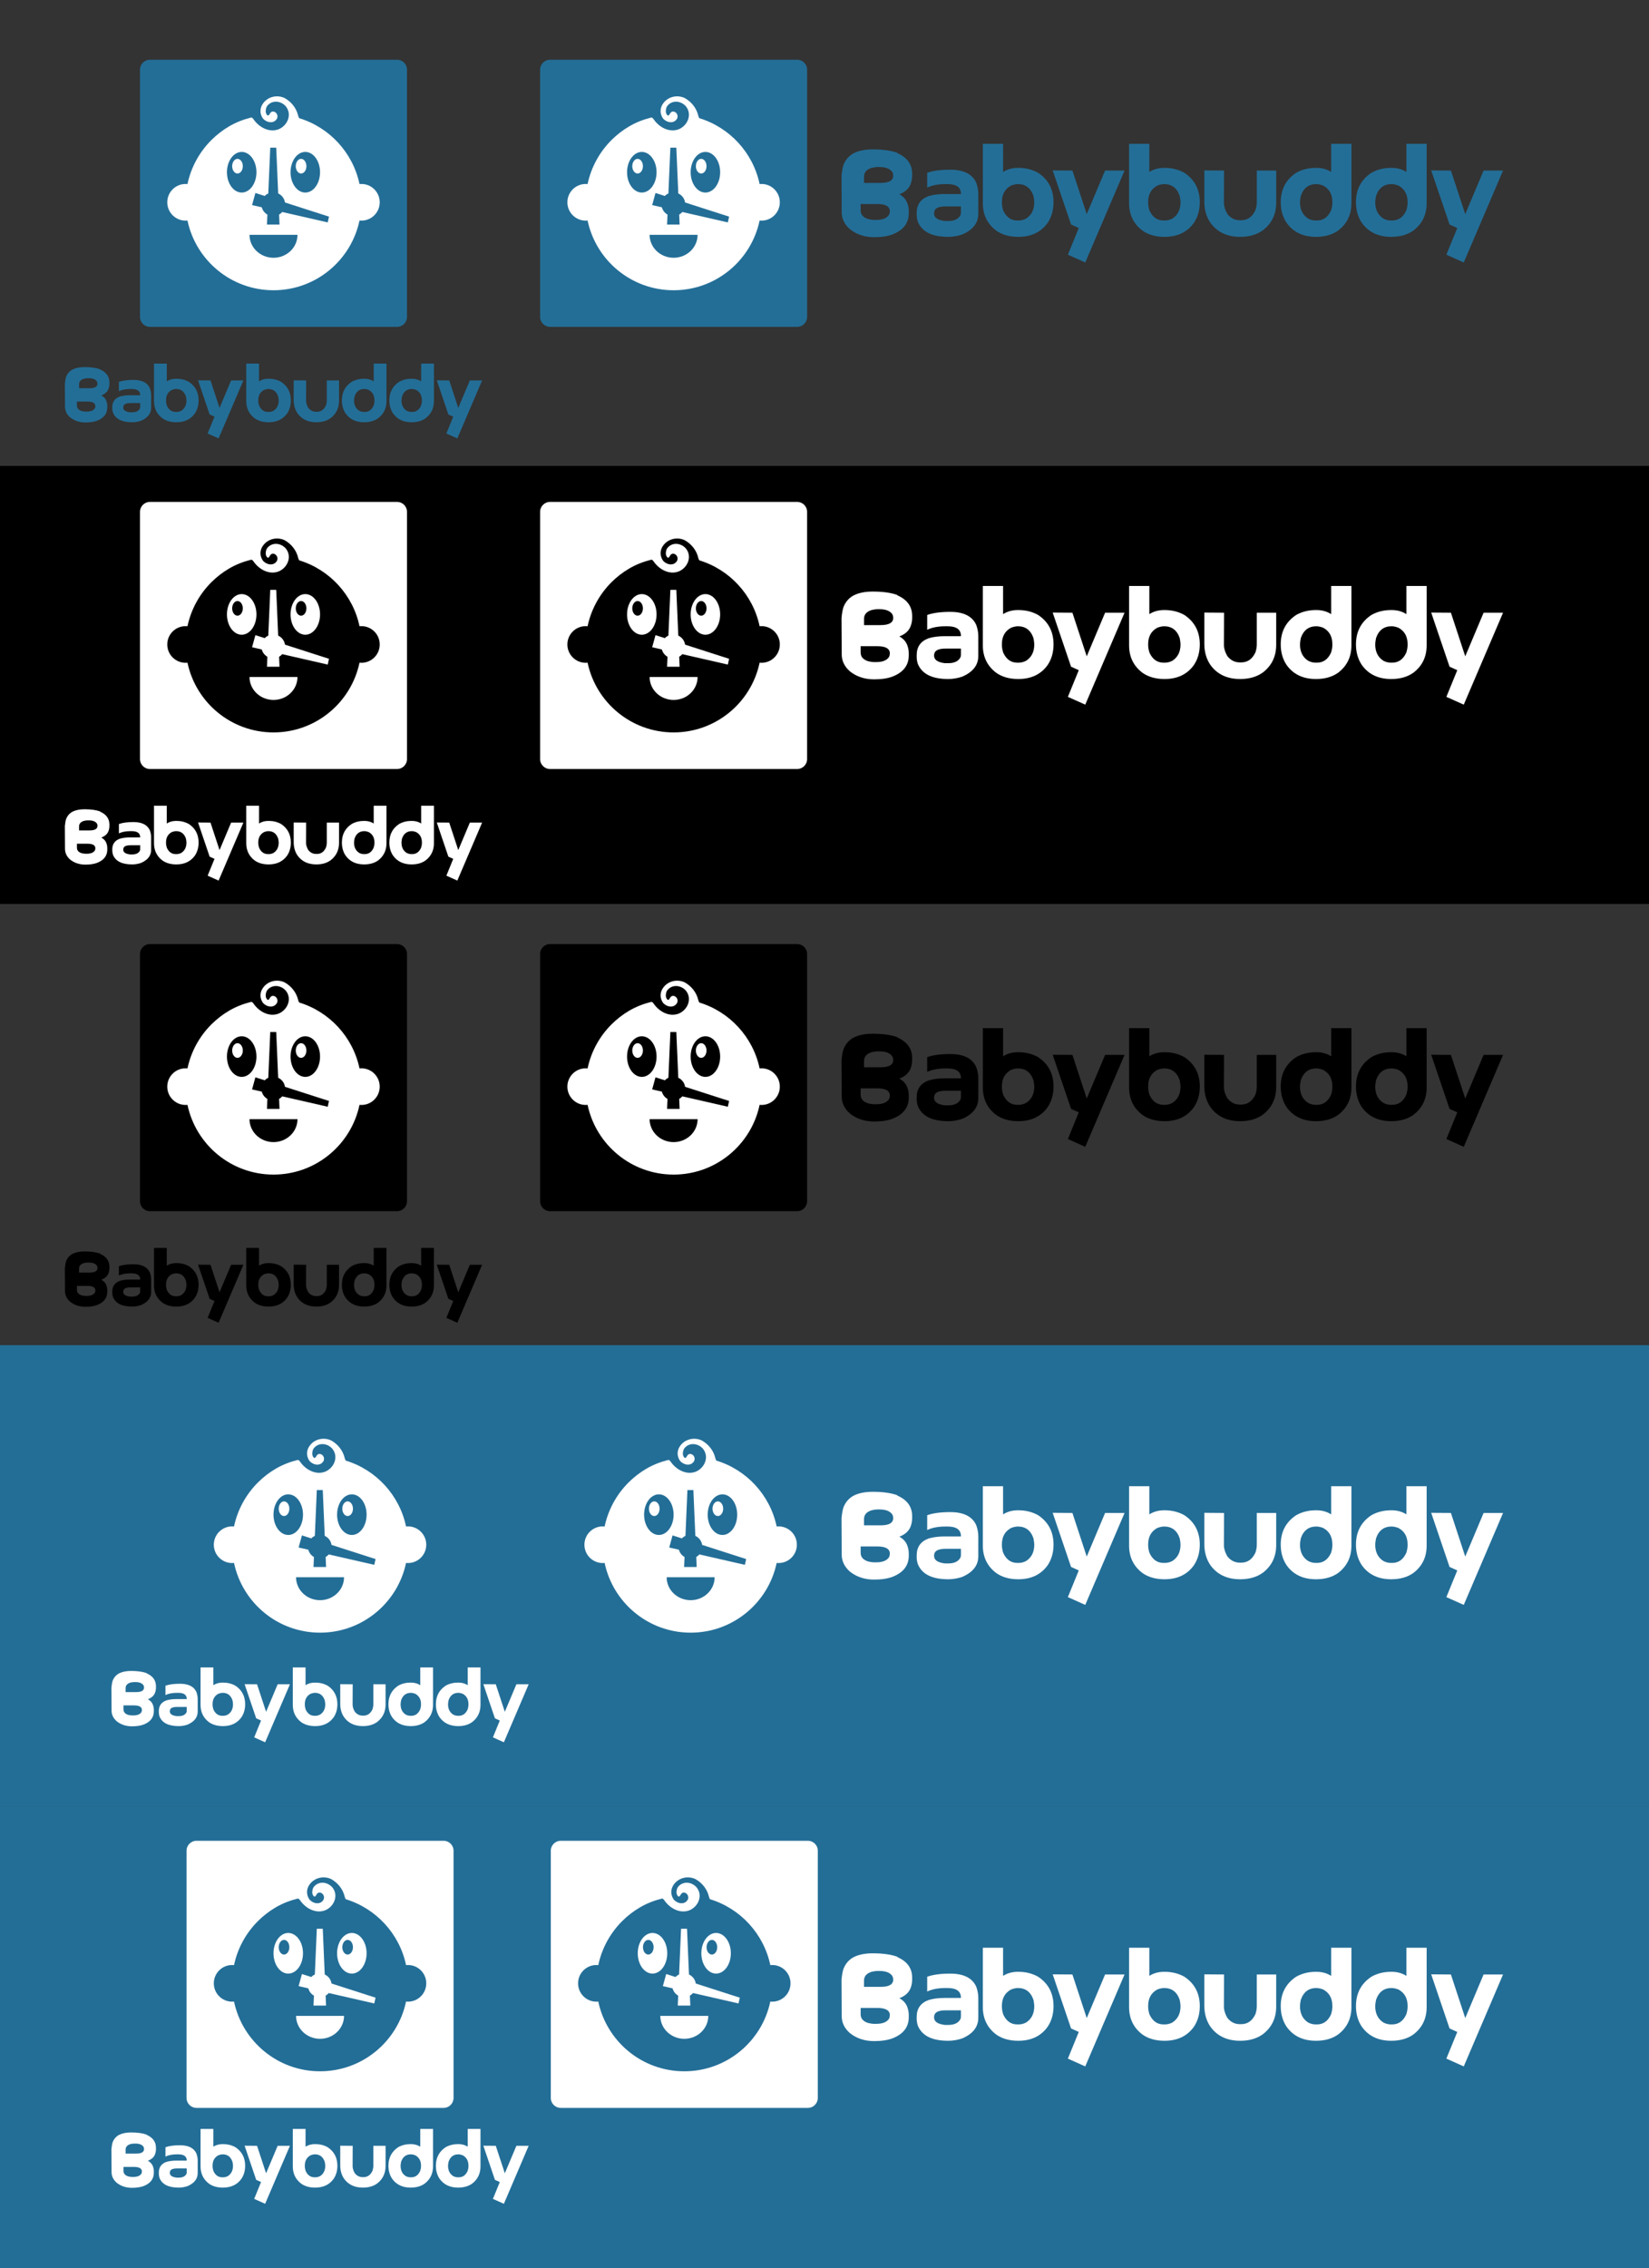 <?xml version="1.0" encoding="utf-8"?>
<!-- Generator: Adobe Illustrator 16.0.0, SVG Export Plug-In . SVG Version: 6.00 Build 0)  -->
<!DOCTYPE svg PUBLIC "-//W3C//DTD SVG 1.1//EN" "http://www.w3.org/Graphics/SVG/1.1/DTD/svg11.dtd">
<svg version="1.1" id="Layer_1" xmlns="http://www.w3.org/2000/svg" xmlns:xlink="http://www.w3.org/1999/xlink" x="0px" y="0px"
	 width="2598.534px" height="3572.78px" viewBox="0 0 2598.534 3572.78" enable-background="new 0 0 2598.534 3572.78"
	 xml:space="preserve">
<rect x="0" y="0" width="2598.534" height="3572.78" fill="#333333" stroke="none"/>
<rect y="2118.88" fill="#236E97" width="2598.534" height="726.95"/>
<rect y="733.874" width="2598.534" height="690.069"/>
<g>
	<g>
		<path fill="#236E97" d="M134.647,665.444c-9.282,0-17.254-2.601-23.916-7.8c-5.543-4.813-8.314-10.529-8.314-17.147
			c0-8.293-0.064-20.282-0.193-35.969c0.471-4.941,1.16-8.681,2.062-11.218c2.278-5.414,5.888-9.302,10.83-11.667
			c4.9-2.276,10.958-3.416,18.179-3.416c9.969,0,18.114,1.14,24.431,3.416v15.922h-0.193c-4.943-2.491-11.497-3.738-19.661-3.738
			h-2.063c-7.178,0-11.69,1.87-13.537,5.607c-0.474,1.119-0.817,2.472-1.032,4.062l0.129,0.321v15.278l18.759-0.387
			c14.827,0.258,23.915,4.362,27.267,12.313c1.117,2.751,1.676,5.63,1.676,8.639v1.998c0,9.712-5.265,16.673-15.792,20.885
			C148.334,664.477,142.125,665.444,134.647,665.444z M156.628,581.515c10.529,4.255,15.794,11.216,15.794,20.886v1.998
			c0,3.009-0.56,5.909-1.676,8.703c-3.353,7.907-12.442,11.989-27.269,12.247l-18.757-0.387l-18.309-0.064
			c-0.429-5.888-0.644-12.998-0.644-21.337c0-6.575,2.771-12.29,8.316-17.147c6.661-5.198,14.633-7.799,23.916-7.799
			C145.477,578.614,151.687,579.581,156.628,581.515z M121.239,632.503v6.318c0,4.169,2.493,7.049,7.479,8.638
			c2.192,0.56,4.275,0.839,6.253,0.839h1.675c6.403,0,10.701-1.741,12.893-5.223c0.473-1.072,0.709-2.213,0.709-3.415
			c0-4.771-4.189-7.157-12.57-7.157H121.239z M141.029,611.555c8.38,0,12.57-2.385,12.57-7.156c0-1.202-0.236-2.321-0.708-3.352
			c-2.192-3.523-6.491-5.286-12.893-5.286h-1.676c-1.977,0-4.061,0.279-6.253,0.838c-4.984,1.592-7.477,4.491-7.477,8.702v6.254
			H141.029z"/>
		<path fill="#236E97" d="M210.326,598.404c13.321,0,21.939,4.361,25.85,13.086c1.332,3.824,1.999,7.455,1.999,10.894v19.854
			c0,9.111-5.351,15.965-16.052,20.563c-4.641,1.548-9.261,2.32-13.859,2.32c-16.074,0-26.15-5.049-30.233-15.148
			c-0.73-2.362-1.095-4.598-1.095-6.704v-1.869c0-8.336,3.997-13.945,11.989-16.824c4.513-1.331,9.712-1.998,15.6-1.998h16.052
			c0.213,0,0.322-0.106,0.322-0.322c0-6.359-4.47-9.541-13.408-9.541h-1.87c-7.348,0-13.431,1.161-18.242,3.481v-14.697
			C193.05,599.435,200.699,598.404,210.326,598.404z M194.211,641.916c0,4.125,3.587,6.618,10.765,7.477h3.287
			c6.231,0,10.334-2.04,12.313-6.124c0.213-0.814,0.322-1.696,0.322-2.643v-5.736h-15.148c-5.716,0-9.282,1.183-10.701,3.545
			C194.489,639.423,194.211,640.585,194.211,641.916z"/>
		<path fill="#236E97" d="M262.798,600.66c4.255-2.707,9.131-4.062,14.632-4.062h0.646c7.176,0,13.666,1.611,19.467,4.834
			c10.271,6.792,15.406,16.546,15.406,29.267c0,7.822-1.934,14.633-5.802,20.435c-6.618,9.325-16.374,13.987-29.265,13.987
			c-8.767,0-16.095-2.084-21.982-6.252c-8.811-6.705-13.215-15.771-13.215-27.203v-58.982h20.113V600.66z M293.031,624.575
			c-2.666-7.906-7.824-11.861-15.473-11.861c-1.933,0-4.188,0.474-6.769,1.418c-6.103,3.31-9.153,8.726-9.153,16.244v0.968
			c0,2.364,0.43,4.877,1.29,7.542c3.051,6.662,7.713,9.991,13.988,9.991h1.29c2.621,0,5.135-0.644,7.541-1.934
			c5.372-3.481,8.058-8.896,8.058-16.244C293.804,629.368,293.546,627.325,293.031,624.575z"/>
		<path fill="#236E97" d="M330.419,599.242h1.289l14.247,43.318l18.242-43.318h19.339l-39.064,91.342l-17.276-7.735l10.83-26.494
			l-7.67-3.479l-18.244-53.763C323.715,599.2,329.816,599.242,330.419,599.242z"/>
		<path fill="#236E97" d="M408.159,600.66c4.254-2.707,9.131-4.062,14.633-4.062h0.644c7.177,0,13.666,1.611,19.468,4.834
			c10.27,6.792,15.407,16.546,15.407,29.267c0,7.822-1.935,14.633-5.802,20.435c-6.618,9.325-16.373,13.987-29.266,13.987
			c-8.767,0-16.095-2.084-21.981-6.252c-8.812-6.705-13.215-15.771-13.215-27.203v-58.982h20.112V600.66z M438.392,624.575
			c-2.666-7.906-7.823-11.861-15.471-11.861c-1.934,0-4.19,0.474-6.769,1.418c-6.103,3.31-9.155,8.726-9.155,16.244v0.968
			c0,2.364,0.43,4.877,1.29,7.542c3.051,6.662,7.713,9.991,13.987,9.991h1.29c2.62,0,5.134-0.644,7.542-1.934
			c5.373-3.481,8.058-8.896,8.058-16.244C439.165,629.368,438.907,627.325,438.392,624.575z"/>
		<path fill="#236E97" d="M481.13,599.242h1.29l-0.129,32.037c0,3.438,1.138,7.134,3.416,11.087
			c3.31,4.169,7.456,6.254,12.441,6.254h1.29c6.403,0,11.151-3.375,14.245-10.121c0.86-2.749,1.29-5.327,1.29-7.734v-31.522h19.274
			v31.908c0,11.603-4.471,20.8-13.41,27.589c-6.017,4.255-13.472,6.382-22.368,6.382c-13.109,0-23.035-4.747-29.781-14.245
			c-3.911-5.888-5.866-12.806-5.866-20.758v-31.006C474.467,599.2,480.571,599.242,481.13,599.242z"/>
		<path fill="#236E97" d="M588.91,572.684h20.111v58.982c0,11.433-4.404,20.498-13.215,27.203
			c-5.887,4.168-13.214,6.252-21.979,6.252c-12.893,0-22.648-4.662-29.267-13.987c-3.867-5.802-5.801-12.612-5.801-20.435
			c0-12.721,5.134-22.475,15.406-29.267c5.801-3.223,12.291-4.834,19.468-4.834h0.644c5.5,0,10.378,1.354,14.633,4.062V572.684z
			 M557.903,630.699c0,7.349,2.686,12.763,8.059,16.244c2.406,1.29,4.919,1.934,7.542,1.934h1.288
			c6.274,0,10.938-3.329,13.988-9.991c0.859-2.665,1.29-5.178,1.29-7.542v-0.968c0-7.519-3.053-12.935-9.154-16.244
			c-2.579-0.944-4.834-1.418-6.768-1.418c-7.65,0-12.807,3.955-15.471,11.861C558.163,627.325,557.903,629.368,557.903,630.699z"/>
		<path fill="#236E97" d="M663.687,572.684H683.8v58.982c0,11.433-4.407,20.498-13.215,27.203
			c-5.89,4.168-13.214,6.252-21.982,6.252c-12.893,0-22.65-4.662-29.267-13.987c-3.866-5.802-5.801-12.612-5.801-20.435
			c0-12.721,5.133-22.475,15.407-29.267c5.8-3.223,12.288-4.834,19.467-4.834h0.644c5.502,0,10.38,1.354,14.634,4.062V572.684z
			 M632.68,630.699c0,7.349,2.684,12.763,8.059,16.244c2.405,1.29,4.92,1.934,7.542,1.934h1.289c6.273,0,10.937-3.329,13.988-9.991
			c0.859-2.665,1.289-5.178,1.289-7.542v-0.968c0-7.519-3.053-12.935-9.153-16.244c-2.578-0.944-4.835-1.418-6.769-1.418
			c-7.65,0-12.807,3.955-15.471,11.861C632.938,627.325,632.68,629.368,632.68,630.699z"/>
		<path fill="#236E97" d="M706.619,599.242h1.289l14.248,43.318l18.242-43.318h19.337l-39.064,91.342l-17.275-7.735l10.831-26.494
			l-7.672-3.479l-18.242-53.763C699.914,599.2,706.016,599.242,706.619,599.242z"/>
	</g>
</g>
<g>
	<g>
		<path fill="#236E97" d="M1377.487,373.595c-14.717,0-27.357-4.123-37.918-12.367c-8.789-7.631-13.183-16.693-13.183-27.187
			c0-13.148-0.103-32.157-0.307-57.028c0.747-7.835,1.839-13.764,3.269-17.785c3.611-8.584,9.335-14.749,17.17-18.498
			c7.77-3.609,17.375-5.416,28.823-5.416c15.806,0,28.719,1.807,38.735,5.416v25.243h-0.307c-7.838-3.949-18.229-5.926-31.172-5.926
			h-3.271c-11.38,0-18.534,2.964-21.462,8.891c-0.751,1.774-1.296,3.919-1.637,6.438l0.204,0.511v24.223l29.742-0.613
			c23.508,0.409,37.918,6.916,43.231,19.521c1.771,4.36,2.657,8.927,2.657,13.696v3.168c0,15.397-8.348,26.436-25.039,33.113
			C1399.188,372.061,1389.344,373.595,1377.487,373.595z M1412.338,240.524c16.694,6.746,25.042,17.783,25.042,33.115v3.169
			c0,4.769-0.888,9.367-2.658,13.797c-5.315,12.536-19.726,19.009-43.233,19.418l-29.739-0.613l-29.027-0.102
			c-0.682-9.336-1.021-20.609-1.021-33.83c0-10.425,4.395-19.485,13.185-27.187c10.561-8.241,23.2-12.365,37.917-12.365
			C1394.657,235.927,1404.503,237.459,1412.338,240.524z M1356.229,321.367v10.017c0,6.609,3.952,11.176,11.856,13.695
			c3.476,0.887,6.778,1.33,9.914,1.33h2.656c10.152,0,16.966-2.761,20.441-8.28c0.748-1.7,1.125-3.509,1.125-5.415
			c0-7.563-6.644-11.347-19.93-11.347H1356.229z M1387.604,288.152c13.287,0,19.931-3.781,19.931-11.344
			c0-1.907-0.374-3.682-1.124-5.315c-3.475-5.586-10.29-8.38-20.44-8.38h-2.657c-3.135,0-6.439,0.442-9.914,1.327
			c-7.903,2.524-11.855,7.12-11.855,13.798v9.914H1387.604z"/>
		<path fill="#236E97" d="M1497.475,267.303c21.12,0,34.783,6.916,40.983,20.747c2.111,6.064,3.169,11.821,3.169,17.272v31.479
			c0,14.447-8.483,25.313-25.45,32.603c-7.358,2.453-14.683,3.679-21.973,3.679c-25.484,0-41.461-8.005-47.934-24.018
			c-1.158-3.745-1.736-7.29-1.736-10.629v-2.965c0-13.216,6.336-22.108,19.008-26.673c7.154-2.111,15.398-3.169,24.733-3.169h25.45
			c0.338,0,0.511-0.168,0.511-0.511c0-10.082-7.088-15.127-21.258-15.127h-2.965c-11.65,0-21.294,1.84-28.923,5.52v-23.303
			C1470.084,268.938,1482.211,267.303,1497.475,267.303z M1471.925,336.29c0,6.542,5.688,10.493,17.068,11.855h5.211
			c9.88,0,16.385-3.234,19.521-9.71c0.338-1.292,0.511-2.689,0.511-4.19v-9.095h-24.019c-9.063,0-14.717,1.875-16.966,5.62
			C1472.365,332.339,1471.925,334.18,1471.925,336.29z"/>
		<path fill="#236E97" d="M1580.668,270.88c6.746-4.292,14.477-6.439,23.199-6.439h1.023c11.378,0,21.667,2.556,30.865,7.665
			c16.283,10.768,24.427,26.233,24.427,46.401c0,12.402-3.066,23.199-9.199,32.398c-10.492,14.785-25.961,22.177-46.399,22.177
			c-13.899,0-25.519-3.305-34.852-9.914c-13.97-10.629-20.953-25.003-20.953-43.129v-93.516h31.889V270.88z M1628.603,308.798
			c-4.227-12.536-12.404-18.807-24.531-18.807c-3.064,0-6.642,0.751-10.731,2.249c-9.676,5.247-14.513,13.833-14.513,25.754v1.534
			c0,3.748,0.682,7.733,2.045,11.957c4.837,10.563,12.229,15.843,22.178,15.843h2.045c4.156,0,8.142-1.021,11.957-3.066
			c8.516-5.52,12.775-14.104,12.775-25.755C1629.827,316.396,1629.419,313.157,1628.603,308.798z"/>
		<path fill="#236E97" d="M1687.88,268.631h2.043l22.588,68.681l28.923-68.681h30.661l-61.936,144.822l-27.391-12.265l17.17-42.006
			l-12.16-5.518l-28.926-85.238C1677.251,268.564,1686.925,268.631,1687.88,268.631z"/>
		<path fill="#236E97" d="M1811.136,270.88c6.746-4.292,14.477-6.439,23.201-6.439h1.021c11.378,0,21.667,2.556,30.865,7.665
			c16.283,10.768,24.427,26.233,24.427,46.401c0,12.402-3.066,23.199-9.198,32.398c-10.493,14.785-25.959,22.177-46.4,22.177
			c-13.899,0-25.518-3.305-34.852-9.914c-13.969-10.629-20.951-25.003-20.951-43.129v-93.516h31.887V270.88z M1859.07,308.798
			c-4.227-12.536-12.404-18.807-24.529-18.807c-3.066,0-6.644,0.751-10.731,2.249c-9.675,5.247-14.514,13.833-14.514,25.754v1.534
			c0,3.748,0.681,7.733,2.045,11.957c4.836,10.563,12.229,15.843,22.177,15.843h2.045c4.154,0,8.14-1.021,11.957-3.066
			c8.519-5.52,12.776-14.104,12.776-25.755C1860.296,316.396,1859.888,313.157,1859.07,308.798z"/>
		<path fill="#236E97" d="M1926.83,268.631h2.045l-0.204,50.796c0,5.451,1.804,11.31,5.415,17.578
			c5.247,6.609,11.821,9.914,19.726,9.914h2.045c10.152,0,17.682-5.35,22.586-16.046c1.364-4.358,2.045-8.446,2.045-12.264v-49.979
			h30.56v50.592c0,18.396-7.088,32.977-21.26,43.741c-9.54,6.746-21.36,10.118-35.464,10.118c-20.784,0-36.522-7.526-47.217-22.586
			c-6.201-9.335-9.302-20.302-9.302-32.91v-49.159C1916.267,268.564,1925.944,268.631,1926.83,268.631z"/>
		<path fill="#236E97" d="M2097.714,226.523h31.887v93.516c0,18.126-6.984,32.5-20.951,43.129
			c-9.334,6.609-20.952,9.914-34.85,9.914c-20.441,0-35.909-7.392-46.401-22.177c-6.131-9.199-9.197-19.996-9.197-32.398
			c0-20.168,8.14-35.634,24.427-46.401c9.197-5.109,19.485-7.665,30.865-7.665h1.021c8.721,0,16.453,2.147,23.199,6.439V226.523z
			 M2048.554,318.507c0,11.65,4.258,20.235,12.776,25.755c3.815,2.045,7.801,3.066,11.959,3.066h2.043
			c9.948,0,17.341-5.279,22.177-15.843c1.364-4.224,2.045-8.209,2.045-11.957v-1.534c0-11.921-4.838-20.507-14.512-25.754
			c-4.09-1.498-7.665-2.249-10.731-2.249c-12.129,0-20.305,6.271-24.528,18.807C2048.965,313.157,2048.554,316.396,2048.554,318.507
			z"/>
		<path fill="#236E97" d="M2216.271,226.523h31.89v93.516c0,18.126-6.988,32.5-20.952,43.129
			c-9.337,6.609-20.952,9.914-34.854,9.914c-20.44,0-35.911-7.392-46.401-22.177c-6.131-9.199-9.197-19.996-9.197-32.398
			c0-20.168,8.137-35.634,24.427-46.401c9.196-5.109,19.483-7.665,30.865-7.665h1.021c8.723,0,16.456,2.147,23.201,6.439V226.523z
			 M2167.109,318.507c0,11.65,4.256,20.235,12.776,25.755c3.815,2.045,7.801,3.066,11.959,3.066h2.043
			c9.948,0,17.34-5.279,22.18-15.843c1.361-4.224,2.043-8.209,2.043-11.957v-1.534c0-11.921-4.84-20.507-14.513-25.754
			c-4.088-1.498-7.665-2.249-10.731-2.249c-12.129,0-20.305,6.271-24.529,18.807
			C2167.521,313.157,2167.109,316.396,2167.109,318.507z"/>
		<path fill="#236E97" d="M2284.34,268.631h2.043l22.59,68.681l28.923-68.681h30.659l-61.936,144.822l-27.391-12.265l17.173-42.006
			l-12.164-5.518l-28.923-85.238C2273.708,268.564,2283.382,268.631,2284.34,268.631z"/>
	</g>
</g>
<g>
	<path fill="#236E97" d="M1271.859,499.167c0,8.662-7.021,15.685-15.686,15.685H866.793c-8.664,0-15.686-7.022-15.686-15.685
		V109.786c0-8.662,7.021-15.686,15.686-15.686h389.381c8.664,0,15.686,7.024,15.686,15.686V499.167z"/>
	<path fill="#FFFFFF" d="M1200.013,289.791c-1.007,0-2.001,0.053-2.981,0.153c-10.43-49.48-47.266-89.23-95.077-103.813
		c-0.516-0.923-1.054-1.834-1.589-3.831c-2.725-11.934-10.685-21.883-21.299-27.854c-11.277-5.308-25.207-2.654-33.168,7.295
		c-5.971,7.298-6.633,16.584-1.327,24.546c5.308,6.633,16.585,9.287,21.893,1.325c3.316-4.644,0-11.938-5.97-11.938
		c-3.318,0-4.645,3.316-5.971,5.307c-2.654,3.315-5.309-2.655-5.309-5.307c0-3.319,0.664-7.297,3.318-9.951
		c7.961-8.625,21.227-6.633,28.523,1.989c9.951,12.605,2.654,29.854-11.276,35.822c-15.257,5.971-31.179-3.315-39.546-15.356
		c-1.996-3.025-3.257-3.217-4.441-2.919c-11.832,2.98-23.42,7.405-34.227,13.777c-10.261,6.011-19.68,13.306-28.035,21.665
		c-18.618,18.616-31.954,42.51-37.59,69.242c-0.981-0.101-1.978-0.153-2.986-0.153c-15.938,0-28.86,12.926-28.86,28.863
		c0,15.938,12.923,28.863,28.86,28.863c1.009,0,2.005-0.053,2.986-0.153c13.223,62.729,68.881,109.819,135.543,109.819
		s122.32-47.091,135.542-109.819c0.981,0.101,1.978,0.153,2.986,0.153c15.939,0,28.859-12.925,28.859-28.863
		C1228.872,302.717,1215.952,289.791,1200.013,289.791z"/>
	<path fill="#236E97" d="M1079.582,318.949c-0.948-6.347-5.07-11.646-10.712-14.235l-3.097-72.083h-9.387l-3.096,72.083
		c-2.121,0.973-4.03,2.322-5.639,3.976l-14.695-4.723l-5.238,19.085l15.283,3.499c1.308,4.904,4.542,9.016,8.859,11.467
		l-0.675,15.708h19.79l-0.674-15.709c1.881-1.069,3.557-2.451,4.961-4.08l71.66,16.404l2.039-9.098L1079.582,318.949z"/>
	<g>
		<g>
			<ellipse fill="#236E97" cx="1011.378" cy="271.308" rx="23.249" ry="31.998"/>
			<path fill="#FFFFFF" d="M1013.129,261.77c0,6.369-3.755,11.536-8.383,11.536c-4.631,0-8.383-5.167-8.383-11.536
				c0-6.375,3.752-11.54,8.383-11.54C1009.374,250.229,1013.129,255.395,1013.129,261.77z"/>
		</g>
		<g>
			<ellipse fill="#236E97" cx="1111.589" cy="271.308" rx="23.249" ry="31.998"/>
			<path fill="#FFFFFF" d="M1113.34,261.77c0,6.369-3.755,11.536-8.383,11.536c-4.631,0-8.383-5.167-8.383-11.536
				c0-6.375,3.752-11.54,8.383-11.54C1109.585,250.229,1113.34,255.395,1113.34,261.77z"/>
		</g>
	</g>
	<path fill="#236E97" d="M1061.484,406.033c20.879,0,37.807-16.18,37.807-36.142h-75.613
		C1023.678,389.854,1040.604,406.033,1061.484,406.033z"/>
</g>
<g>
	<path fill="#236E97" d="M641.355,499.167c0,8.662-7.021,15.685-15.686,15.685H236.289c-8.664,0-15.686-7.022-15.686-15.685V109.786
		c0-8.662,7.021-15.686,15.686-15.686H625.67c8.664,0,15.686,7.024,15.686,15.686V499.167z"/>
	<path fill="#FFFFFF" d="M569.508,289.791c-1.006,0-2,0.053-2.98,0.153c-10.43-49.48-47.266-89.23-95.077-103.813
		c-0.516-0.923-1.054-1.834-1.589-3.831c-2.725-11.934-10.685-21.883-21.299-27.854c-11.277-5.308-25.207-2.654-33.168,7.295
		c-5.971,7.298-6.633,16.584-1.327,24.546c5.308,6.633,16.585,9.287,21.893,1.325c3.316-4.644,0-11.938-5.97-11.938
		c-3.318,0-4.645,3.316-5.971,5.307c-2.654,3.315-5.309-2.655-5.309-5.307c0-3.319,0.664-7.297,3.318-9.951
		c7.961-8.625,21.227-6.633,28.523,1.989c9.951,12.605,2.654,29.854-11.276,35.822c-15.257,5.971-31.179-3.315-39.546-15.356
		c-1.996-3.025-3.257-3.217-4.441-2.919c-11.832,2.98-23.42,7.405-34.227,13.777c-10.261,6.011-19.68,13.306-28.035,21.665
		c-18.618,18.616-31.954,42.51-37.59,69.242c-0.981-0.101-1.978-0.153-2.986-0.153c-15.938,0-28.86,12.926-28.86,28.863
		c0,15.938,12.923,28.863,28.86,28.863c1.009,0,2.005-0.053,2.986-0.153c13.223,62.729,68.881,109.819,135.543,109.819
		s122.32-47.091,135.541-109.819c0.982,0.101,1.979,0.153,2.986,0.153c15.939,0,28.859-12.925,28.859-28.863
		C598.367,302.717,585.447,289.791,569.508,289.791z"/>
	<path fill="#236E97" d="M449.078,318.949c-0.948-6.347-5.07-11.646-10.712-14.235l-3.097-72.083h-9.387l-3.096,72.083
		c-2.121,0.973-4.03,2.322-5.639,3.976l-14.695-4.723l-5.238,19.085l15.283,3.499c1.308,4.904,4.542,9.016,8.859,11.467
		l-0.675,15.708h19.79l-0.674-15.709c1.881-1.069,3.557-2.451,4.961-4.08l71.66,16.404l2.039-9.098L449.078,318.949z"/>
	<g>
		<g>
			<ellipse fill="#236E97" cx="380.875" cy="271.308" rx="23.249" ry="31.998"/>
			<path fill="#FFFFFF" d="M382.625,261.77c0,6.369-3.755,11.536-8.383,11.536c-4.631,0-8.383-5.167-8.383-11.536
				c0-6.375,3.752-11.54,8.383-11.54C378.87,250.229,382.625,255.395,382.625,261.77z"/>
		</g>
		<g>
			<ellipse fill="#236E97" cx="481.085" cy="271.308" rx="23.249" ry="31.998"/>
			<path fill="#FFFFFF" d="M482.836,261.77c0,6.369-3.755,11.536-8.383,11.536c-4.631,0-8.383-5.167-8.383-11.536
				c0-6.375,3.752-11.54,8.383-11.54C479.081,250.229,482.836,255.395,482.836,261.77z"/>
		</g>
	</g>
	<path fill="#236E97" d="M430.98,406.033c20.879,0,37.807-16.18,37.807-36.142h-75.613
		C393.174,389.854,410.1,406.033,430.98,406.033z"/>
</g>
<g>
	<g>
		<g>
			<path fill="#FFFFFF" d="M134.647,1361.929c-9.282,0-17.254-2.601-23.916-7.8c-5.543-4.813-8.314-10.529-8.314-17.147
				c0-8.293-0.064-20.282-0.193-35.969c0.471-4.941,1.16-8.681,2.062-11.218c2.278-5.414,5.888-9.302,10.83-11.667
				c4.9-2.276,10.958-3.416,18.179-3.416c9.969,0,18.114,1.14,24.431,3.416v15.922h-0.193c-4.943-2.491-11.497-3.738-19.661-3.738
				h-2.063c-7.178,0-11.69,1.87-13.537,5.607c-0.474,1.119-0.817,2.472-1.032,4.062l0.129,0.321v15.278l18.759-0.387
				c14.827,0.258,23.915,4.362,27.267,12.313c1.117,2.751,1.676,5.63,1.676,8.639v1.998c0,9.712-5.265,16.673-15.792,20.885
				C148.334,1360.961,142.125,1361.929,134.647,1361.929z M156.628,1277.999c10.529,4.255,15.794,11.216,15.794,20.886v1.998
				c0,3.009-0.56,5.909-1.676,8.703c-3.353,7.907-12.442,11.989-27.269,12.247l-18.757-0.387l-18.309-0.064
				c-0.429-5.888-0.644-12.998-0.644-21.337c0-6.575,2.771-12.29,8.316-17.147c6.661-5.198,14.633-7.799,23.916-7.799
				C145.477,1275.099,151.687,1276.065,156.628,1277.999z M121.239,1328.987v6.318c0,4.169,2.493,7.049,7.479,8.638
				c2.192,0.56,4.275,0.839,6.253,0.839h1.675c6.403,0,10.701-1.741,12.893-5.223c0.473-1.072,0.709-2.213,0.709-3.415
				c0-4.771-4.189-7.157-12.57-7.157H121.239z M141.029,1308.039c8.38,0,12.57-2.385,12.57-7.156c0-1.202-0.236-2.321-0.708-3.352
				c-2.192-3.523-6.491-5.286-12.893-5.286h-1.676c-1.977,0-4.061,0.279-6.253,0.838c-4.984,1.592-7.477,4.491-7.477,8.702v6.254
				H141.029z"/>
			<path fill="#FFFFFF" d="M210.326,1294.889c13.321,0,21.939,4.361,25.85,13.086c1.332,3.824,1.999,7.455,1.999,10.894v19.854
				c0,9.111-5.351,15.965-16.052,20.563c-4.641,1.548-9.261,2.32-13.859,2.32c-16.074,0-26.15-5.049-30.233-15.148
				c-0.73-2.362-1.095-4.598-1.095-6.704v-1.869c0-8.336,3.997-13.945,11.989-16.824c4.513-1.331,9.712-1.998,15.6-1.998h16.052
				c0.213,0,0.322-0.106,0.322-0.322c0-6.359-4.47-9.541-13.408-9.541h-1.87c-7.348,0-13.431,1.161-18.242,3.481v-14.697
				C193.05,1295.919,200.699,1294.889,210.326,1294.889z M194.211,1338.4c0,4.125,3.587,6.618,10.765,7.477h3.287
				c6.231,0,10.334-2.04,12.313-6.124c0.213-0.814,0.322-1.696,0.322-2.643v-5.736h-15.148c-5.716,0-9.282,1.183-10.701,3.545
				C194.489,1335.907,194.211,1337.069,194.211,1338.4z"/>
			<path fill="#FFFFFF" d="M262.798,1297.145c4.255-2.707,9.131-4.062,14.632-4.062h0.646c7.176,0,13.666,1.611,19.467,4.834
				c10.271,6.792,15.406,16.546,15.406,29.267c0,7.822-1.934,14.633-5.802,20.435c-6.618,9.325-16.374,13.987-29.265,13.987
				c-8.767,0-16.095-2.084-21.982-6.252c-8.811-6.705-13.215-15.771-13.215-27.203v-58.982h20.113V1297.145z M293.031,1321.06
				c-2.666-7.906-7.824-11.861-15.473-11.861c-1.933,0-4.188,0.474-6.769,1.418c-6.103,3.31-9.153,8.726-9.153,16.244v0.968
				c0,2.364,0.43,4.877,1.29,7.542c3.051,6.662,7.713,9.991,13.988,9.991h1.29c2.621,0,5.135-0.644,7.541-1.934
				c5.372-3.481,8.058-8.896,8.058-16.244C293.804,1325.853,293.546,1323.81,293.031,1321.06z"/>
			<path fill="#FFFFFF" d="M330.419,1295.727h1.289l14.247,43.318l18.242-43.318h19.339l-39.064,91.342l-17.276-7.735l10.83-26.494
				l-7.67-3.479l-18.244-53.763C323.715,1295.685,329.816,1295.727,330.419,1295.727z"/>
			<path fill="#FFFFFF" d="M408.159,1297.145c4.254-2.707,9.131-4.062,14.633-4.062h0.644c7.177,0,13.666,1.611,19.468,4.834
				c10.27,6.792,15.407,16.546,15.407,29.267c0,7.822-1.935,14.633-5.802,20.435c-6.618,9.325-16.373,13.987-29.266,13.987
				c-8.767,0-16.095-2.084-21.981-6.252c-8.812-6.705-13.215-15.771-13.215-27.203v-58.982h20.112V1297.145z M438.392,1321.06
				c-2.666-7.906-7.823-11.861-15.471-11.861c-1.934,0-4.19,0.474-6.769,1.418c-6.103,3.31-9.155,8.726-9.155,16.244v0.968
				c0,2.364,0.43,4.877,1.29,7.542c3.051,6.662,7.713,9.991,13.987,9.991h1.29c2.62,0,5.134-0.644,7.542-1.934
				c5.373-3.481,8.058-8.896,8.058-16.244C439.165,1325.853,438.907,1323.81,438.392,1321.06z"/>
			<path fill="#FFFFFF" d="M481.13,1295.727h1.29l-0.129,32.037c0,3.438,1.138,7.134,3.416,11.087
				c3.31,4.169,7.456,6.254,12.441,6.254h1.29c6.403,0,11.151-3.375,14.245-10.121c0.86-2.749,1.29-5.327,1.29-7.734v-31.522h19.274
				v31.908c0,11.603-4.471,20.8-13.41,27.589c-6.017,4.255-13.472,6.382-22.368,6.382c-13.109,0-23.035-4.747-29.781-14.245
				c-3.911-5.888-5.866-12.806-5.866-20.758v-31.006C474.467,1295.685,480.571,1295.727,481.13,1295.727z"/>
			<path fill="#FFFFFF" d="M588.91,1269.168h20.111v58.982c0,11.433-4.404,20.498-13.215,27.203
				c-5.887,4.168-13.214,6.252-21.979,6.252c-12.893,0-22.648-4.662-29.267-13.987c-3.867-5.802-5.801-12.612-5.801-20.435
				c0-12.721,5.134-22.475,15.406-29.267c5.801-3.223,12.291-4.834,19.468-4.834h0.644c5.5,0,10.378,1.354,14.633,4.062V1269.168z
				 M557.903,1327.184c0,7.349,2.686,12.763,8.059,16.244c2.406,1.29,4.919,1.934,7.542,1.934h1.288
				c6.274,0,10.938-3.329,13.988-9.991c0.859-2.665,1.29-5.178,1.29-7.542v-0.968c0-7.519-3.053-12.935-9.154-16.244
				c-2.579-0.944-4.834-1.418-6.768-1.418c-7.65,0-12.807,3.955-15.471,11.861C558.163,1323.81,557.903,1325.853,557.903,1327.184z"
				/>
			<path fill="#FFFFFF" d="M663.687,1269.168H683.8v58.982c0,11.433-4.407,20.498-13.215,27.203
				c-5.89,4.168-13.214,6.252-21.982,6.252c-12.893,0-22.65-4.662-29.267-13.987c-3.866-5.802-5.801-12.612-5.801-20.435
				c0-12.721,5.133-22.475,15.407-29.267c5.8-3.223,12.288-4.834,19.467-4.834h0.644c5.502,0,10.38,1.354,14.634,4.062V1269.168z
				 M632.68,1327.184c0,7.349,2.684,12.763,8.059,16.244c2.405,1.29,4.92,1.934,7.542,1.934h1.289
				c6.273,0,10.937-3.329,13.988-9.991c0.859-2.665,1.289-5.178,1.289-7.542v-0.968c0-7.519-3.053-12.935-9.153-16.244
				c-2.578-0.944-4.835-1.418-6.769-1.418c-7.65,0-12.807,3.955-15.471,11.861C632.938,1323.81,632.68,1325.853,632.68,1327.184z"/>
			<path fill="#FFFFFF" d="M706.619,1295.727h1.289l14.248,43.318l18.242-43.318h19.337l-39.064,91.342l-17.275-7.735l10.831-26.494
				l-7.672-3.479l-18.242-53.763C699.914,1295.685,706.016,1295.727,706.619,1295.727z"/>
		</g>
	</g>
	<g>
		<g>
			<path fill="#FFFFFF" d="M1377.487,1070.079c-14.717,0-27.357-4.123-37.918-12.367c-8.789-7.631-13.183-16.693-13.183-27.187
				c0-13.148-0.103-32.157-0.307-57.028c0.747-7.835,1.839-13.764,3.269-17.785c3.611-8.584,9.335-14.749,17.17-18.498
				c7.77-3.609,17.375-5.416,28.823-5.416c15.806,0,28.719,1.807,38.735,5.416v25.243h-0.307
				c-7.838-3.949-18.229-5.926-31.172-5.926h-3.271c-11.38,0-18.534,2.964-21.462,8.891c-0.751,1.774-1.296,3.919-1.637,6.438
				l0.204,0.511v24.223l29.742-0.613c23.508,0.409,37.918,6.916,43.231,19.521c1.771,4.36,2.657,8.927,2.657,13.696v3.168
				c0,15.397-8.348,26.436-25.039,33.113C1399.188,1068.545,1389.344,1070.079,1377.487,1070.079z M1412.338,937.009
				c16.694,6.746,25.042,17.783,25.042,33.115v3.169c0,4.769-0.888,9.367-2.658,13.797c-5.315,12.536-19.726,19.009-43.233,19.418
				l-29.739-0.613l-29.027-0.102c-0.682-9.336-1.021-20.609-1.021-33.83c0-10.425,4.395-19.485,13.185-27.187
				c10.561-8.241,23.2-12.365,37.917-12.365C1394.657,932.411,1404.503,933.943,1412.338,937.009z M1356.229,1017.852v10.017
				c0,6.609,3.952,11.176,11.856,13.695c3.476,0.887,6.778,1.33,9.914,1.33h2.656c10.152,0,16.966-2.761,20.441-8.28
				c0.748-1.7,1.125-3.509,1.125-5.415c0-7.563-6.644-11.347-19.93-11.347H1356.229z M1387.604,984.637
				c13.287,0,19.931-3.781,19.931-11.344c0-1.907-0.374-3.682-1.124-5.315c-3.475-5.586-10.29-8.38-20.44-8.38h-2.657
				c-3.135,0-6.439,0.442-9.914,1.327c-7.903,2.524-11.855,7.12-11.855,13.798v9.914H1387.604z"/>
			<path fill="#FFFFFF" d="M1497.475,963.787c21.12,0,34.783,6.916,40.983,20.747c2.111,6.064,3.169,11.821,3.169,17.272v31.479
				c0,14.447-8.483,25.313-25.45,32.603c-7.358,2.453-14.683,3.679-21.973,3.679c-25.484,0-41.461-8.005-47.934-24.018
				c-1.158-3.745-1.736-7.29-1.736-10.629v-2.965c0-13.216,6.336-22.108,19.008-26.673c7.154-2.111,15.398-3.169,24.733-3.169h25.45
				c0.338,0,0.511-0.168,0.511-0.511c0-10.082-7.088-15.127-21.258-15.127h-2.965c-11.65,0-21.294,1.84-28.923,5.52v-23.303
				C1470.084,965.422,1482.211,963.787,1497.475,963.787z M1471.925,1032.774c0,6.542,5.688,10.493,17.068,11.855h5.211
				c9.88,0,16.385-3.234,19.521-9.71c0.338-1.292,0.511-2.689,0.511-4.19v-9.095h-24.019c-9.063,0-14.717,1.875-16.966,5.62
				C1472.365,1028.823,1471.925,1030.664,1471.925,1032.774z"/>
			<path fill="#FFFFFF" d="M1580.668,967.364c6.746-4.292,14.477-6.439,23.199-6.439h1.023c11.378,0,21.667,2.556,30.865,7.665
				c16.283,10.768,24.427,26.233,24.427,46.401c0,12.402-3.066,23.199-9.199,32.398c-10.492,14.785-25.961,22.177-46.399,22.177
				c-13.899,0-25.519-3.305-34.852-9.914c-13.97-10.629-20.953-25.003-20.953-43.129v-93.516h31.889V967.364z M1628.603,1005.282
				c-4.227-12.536-12.404-18.807-24.531-18.807c-3.064,0-6.642,0.751-10.731,2.249c-9.676,5.247-14.513,13.833-14.513,25.754v1.534
				c0,3.748,0.682,7.733,2.045,11.957c4.837,10.563,12.229,15.843,22.178,15.843h2.045c4.156,0,8.142-1.021,11.957-3.066
				c8.516-5.52,12.775-14.104,12.775-25.755C1629.827,1012.881,1629.419,1009.642,1628.603,1005.282z"/>
			<path fill="#FFFFFF" d="M1687.88,965.115h2.043l22.588,68.681l28.923-68.681h30.661l-61.936,144.822l-27.391-12.265l17.17-42.006
				l-12.16-5.518l-28.926-85.238C1677.251,965.049,1686.925,965.115,1687.88,965.115z"/>
			<path fill="#FFFFFF" d="M1811.136,967.364c6.746-4.292,14.477-6.439,23.201-6.439h1.021c11.378,0,21.667,2.556,30.865,7.665
				c16.283,10.768,24.427,26.233,24.427,46.401c0,12.402-3.066,23.199-9.198,32.398c-10.493,14.785-25.959,22.177-46.4,22.177
				c-13.899,0-25.518-3.305-34.852-9.914c-13.969-10.629-20.951-25.003-20.951-43.129v-93.516h31.887V967.364z M1859.07,1005.282
				c-4.227-12.536-12.404-18.807-24.529-18.807c-3.066,0-6.644,0.751-10.731,2.249c-9.675,5.247-14.514,13.833-14.514,25.754v1.534
				c0,3.748,0.681,7.733,2.045,11.957c4.836,10.563,12.229,15.843,22.177,15.843h2.045c4.154,0,8.14-1.021,11.957-3.066
				c8.519-5.52,12.776-14.104,12.776-25.755C1860.296,1012.881,1859.888,1009.642,1859.07,1005.282z"/>
			<path fill="#FFFFFF" d="M1926.83,965.115h2.045l-0.204,50.796c0,5.451,1.804,11.31,5.415,17.578
				c5.247,6.609,11.821,9.914,19.726,9.914h2.045c10.152,0,17.682-5.35,22.586-16.046c1.364-4.358,2.045-8.446,2.045-12.264v-49.979
				h30.56v50.592c0,18.396-7.088,32.977-21.26,43.741c-9.54,6.746-21.36,10.118-35.464,10.118c-20.784,0-36.522-7.526-47.217-22.586
				c-6.201-9.335-9.302-20.302-9.302-32.91v-49.159C1916.267,965.049,1925.944,965.115,1926.83,965.115z"/>
			<path fill="#FFFFFF" d="M2097.714,923.008h31.887v93.516c0,18.126-6.984,32.5-20.951,43.129
				c-9.334,6.609-20.952,9.914-34.85,9.914c-20.441,0-35.909-7.392-46.401-22.177c-6.131-9.199-9.197-19.996-9.197-32.398
				c0-20.168,8.14-35.634,24.427-46.401c9.197-5.109,19.485-7.665,30.865-7.665h1.021c8.721,0,16.453,2.147,23.199,6.439V923.008z
				 M2048.554,1014.991c0,11.65,4.258,20.235,12.776,25.755c3.815,2.045,7.801,3.066,11.959,3.066h2.043
				c9.948,0,17.341-5.279,22.177-15.843c1.364-4.224,2.045-8.209,2.045-11.957v-1.534c0-11.921-4.838-20.507-14.512-25.754
				c-4.09-1.498-7.665-2.249-10.731-2.249c-12.129,0-20.305,6.271-24.528,18.807
				C2048.965,1009.642,2048.554,1012.881,2048.554,1014.991z"/>
			<path fill="#FFFFFF" d="M2216.271,923.008h31.89v93.516c0,18.126-6.988,32.5-20.952,43.129
				c-9.337,6.609-20.952,9.914-34.854,9.914c-20.44,0-35.911-7.392-46.401-22.177c-6.131-9.199-9.197-19.996-9.197-32.398
				c0-20.168,8.137-35.634,24.427-46.401c9.196-5.109,19.483-7.665,30.865-7.665h1.021c8.723,0,16.456,2.147,23.201,6.439V923.008z
				 M2167.109,1014.991c0,11.65,4.256,20.235,12.776,25.755c3.815,2.045,7.801,3.066,11.959,3.066h2.043
				c9.948,0,17.34-5.279,22.18-15.843c1.361-4.224,2.043-8.209,2.043-11.957v-1.534c0-11.921-4.84-20.507-14.513-25.754
				c-4.088-1.498-7.665-2.249-10.731-2.249c-12.129,0-20.305,6.271-24.529,18.807
				C2167.521,1009.642,2167.109,1012.881,2167.109,1014.991z"/>
			<path fill="#FFFFFF" d="M2284.34,965.115h2.043l22.59,68.681l28.923-68.681h30.659l-61.936,144.822l-27.391-12.265l17.173-42.006
				l-12.164-5.518l-28.923-85.238C2273.708,965.049,2283.382,965.115,2284.34,965.115z"/>
		</g>
	</g>
	<path fill="#FFFFFF" d="M1271.859,1195.651c0,8.662-7.021,15.685-15.686,15.685H866.793c-8.664,0-15.686-7.022-15.686-15.685
		V806.27c0-8.662,7.021-15.686,15.686-15.686h389.381c8.664,0,15.686,7.023,15.686,15.686V1195.651z"/>
	<path d="M1200.013,986.275c-1.007,0-2.001,0.053-2.981,0.153c-10.43-49.48-47.266-89.23-95.077-103.813
		c-0.516-0.922-1.054-1.834-1.589-3.83c-2.725-11.934-10.685-21.883-21.299-27.854c-11.277-5.309-25.207-2.654-33.168,7.295
		c-5.971,7.298-6.633,16.584-1.327,24.547c5.308,6.633,16.585,9.286,21.893,1.324c3.316-4.644,0-11.938-5.97-11.938
		c-3.318,0-4.645,3.316-5.971,5.308c-2.654,3.314-5.309-2.656-5.309-5.308c0-3.319,0.664-7.298,3.318-9.951
		c7.961-8.624,21.227-6.633,28.523,1.989c9.951,12.605,2.654,29.854-11.276,35.822c-15.257,5.971-31.179-3.315-39.546-15.355
		c-1.996-3.025-3.257-3.218-4.441-2.92c-11.832,2.98-23.42,7.405-34.227,13.777c-10.261,6.011-19.68,13.306-28.035,21.665
		c-18.618,18.616-31.954,42.51-37.59,69.242c-0.981-0.101-1.978-0.153-2.986-0.153c-15.938,0-28.86,12.926-28.86,28.863
		c0,15.938,12.923,28.863,28.86,28.863c1.009,0,2.005-0.053,2.986-0.153c13.223,62.729,68.881,109.819,135.543,109.819
		s122.32-47.091,135.542-109.819c0.981,0.101,1.978,0.153,2.986,0.153c15.939,0,28.859-12.925,28.859-28.863
		C1228.872,999.201,1215.952,986.275,1200.013,986.275z"/>
	<path fill="#FFFFFF" d="M1079.582,1015.434c-0.948-6.347-5.07-11.646-10.712-14.235l-3.097-72.083h-9.387l-3.096,72.083
		c-2.121,0.973-4.03,2.322-5.639,3.976l-14.695-4.723l-5.238,19.085l15.283,3.499c1.308,4.904,4.542,9.016,8.859,11.467
		l-0.675,15.708h19.79l-0.674-15.709c1.881-1.069,3.557-2.451,4.961-4.08l71.66,16.404l2.039-9.098L1079.582,1015.434z"/>
	<ellipse fill="#FFFFFF" cx="1011.378" cy="967.792" rx="23.249" ry="31.998"/>
	<path d="M1013.129,958.254c0,6.369-3.755,11.536-8.383,11.536c-4.631,0-8.383-5.167-8.383-11.536c0-6.375,3.752-11.54,8.383-11.54
		C1009.374,946.714,1013.129,951.879,1013.129,958.254z"/>
	<ellipse fill="#FFFFFF" cx="1111.589" cy="967.792" rx="23.249" ry="31.998"/>
	<path d="M1113.34,958.254c0,6.369-3.755,11.536-8.383,11.536c-4.631,0-8.383-5.167-8.383-11.536c0-6.375,3.752-11.54,8.383-11.54
		C1109.585,946.714,1113.34,951.879,1113.34,958.254z"/>
	<path fill="#FFFFFF" d="M1061.484,1102.518c20.879,0,37.807-16.18,37.807-36.142h-75.613
		C1023.678,1086.338,1040.604,1102.518,1061.484,1102.518z"/>
	<path fill="#FFFFFF" d="M641.355,1195.651c0,8.662-7.021,15.685-15.686,15.685H236.289c-8.664,0-15.686-7.022-15.686-15.685V806.27
		c0-8.662,7.021-15.686,15.686-15.686H625.67c8.664,0,15.686,7.023,15.686,15.686V1195.651z"/>
	<path d="M569.508,986.275c-1.006,0-2,0.053-2.98,0.153c-10.43-49.48-47.266-89.23-95.077-103.813
		c-0.516-0.922-1.054-1.834-1.589-3.83c-2.725-11.934-10.685-21.883-21.299-27.854c-11.277-5.309-25.207-2.654-33.168,7.295
		c-5.971,7.298-6.633,16.584-1.327,24.547c5.308,6.633,16.585,9.286,21.893,1.324c3.316-4.644,0-11.938-5.97-11.938
		c-3.318,0-4.645,3.316-5.971,5.308c-2.654,3.314-5.309-2.656-5.309-5.308c0-3.319,0.664-7.298,3.318-9.951
		c7.961-8.624,21.227-6.633,28.523,1.989c9.951,12.605,2.654,29.854-11.276,35.822c-15.257,5.971-31.179-3.315-39.546-15.355
		c-1.996-3.025-3.257-3.218-4.441-2.92c-11.832,2.98-23.42,7.405-34.227,13.777c-10.261,6.011-19.68,13.306-28.035,21.665
		c-18.618,18.616-31.954,42.51-37.59,69.242c-0.981-0.101-1.978-0.153-2.986-0.153c-15.938,0-28.86,12.926-28.86,28.863
		c0,15.938,12.923,28.863,28.86,28.863c1.009,0,2.005-0.053,2.986-0.153c13.223,62.729,68.881,109.819,135.543,109.819
		s122.32-47.091,135.541-109.819c0.982,0.101,1.979,0.153,2.986,0.153c15.939,0,28.859-12.925,28.859-28.863
		C598.367,999.201,585.447,986.275,569.508,986.275z"/>
	<path fill="#FFFFFF" d="M449.078,1015.434c-0.948-6.347-5.07-11.646-10.712-14.235l-3.097-72.083h-9.387l-3.096,72.083
		c-2.121,0.973-4.03,2.322-5.639,3.976l-14.695-4.723l-5.238,19.085l15.283,3.499c1.308,4.904,4.542,9.016,8.859,11.467
		l-0.675,15.708h19.79l-0.674-15.709c1.881-1.069,3.557-2.451,4.961-4.08l71.66,16.404l2.039-9.098L449.078,1015.434z"/>
	<ellipse fill="#FFFFFF" cx="380.875" cy="967.792" rx="23.249" ry="31.998"/>
	<path d="M382.625,958.254c0,6.369-3.755,11.536-8.383,11.536c-4.631,0-8.383-5.167-8.383-11.536c0-6.375,3.752-11.54,8.383-11.54
		C378.87,946.714,382.625,951.879,382.625,958.254z"/>
	<ellipse fill="#FFFFFF" cx="481.085" cy="967.792" rx="23.249" ry="31.998"/>
	<path d="M482.836,958.254c0,6.369-3.755,11.536-8.383,11.536c-4.631,0-8.383-5.167-8.383-11.536c0-6.375,3.752-11.54,8.383-11.54
		C479.081,946.714,482.836,951.879,482.836,958.254z"/>
	<path fill="#FFFFFF" d="M430.98,1102.518c20.879,0,37.807-16.18,37.807-36.142h-75.613
		C393.174,1086.338,410.1,1102.518,430.98,1102.518z"/>
</g>
<g>
	<g>
		<path d="M134.647,2058.413c-9.282,0-17.254-2.601-23.916-7.8c-5.543-4.813-8.314-10.529-8.314-17.147
			c0-8.293-0.064-20.282-0.193-35.969c0.471-4.941,1.16-8.681,2.062-11.218c2.278-5.414,5.888-9.302,10.83-11.667
			c4.9-2.276,10.958-3.416,18.179-3.416c9.969,0,18.114,1.14,24.431,3.416v15.922h-0.193c-4.943-2.491-11.497-3.738-19.661-3.738
			h-2.063c-7.178,0-11.69,1.87-13.537,5.607c-0.474,1.119-0.817,2.472-1.032,4.062l0.129,0.321v15.278l18.759-0.387
			c14.827,0.258,23.915,4.362,27.267,12.313c1.117,2.751,1.676,5.63,1.676,8.639v1.998c0,9.712-5.265,16.673-15.792,20.885
			C148.334,2057.445,142.125,2058.413,134.647,2058.413z M156.628,1974.483c10.529,4.255,15.794,11.216,15.794,20.886v1.998
			c0,3.009-0.56,5.909-1.676,8.703c-3.353,7.907-12.442,11.989-27.269,12.247l-18.757-0.387l-18.309-0.064
			c-0.429-5.888-0.644-12.998-0.644-21.337c0-6.575,2.771-12.29,8.316-17.147c6.661-5.198,14.633-7.799,23.916-7.799
			C145.477,1971.583,151.687,1972.55,156.628,1974.483z M121.239,2025.472v6.318c0,4.169,2.493,7.049,7.479,8.638
			c2.192,0.56,4.275,0.839,6.253,0.839h1.675c6.403,0,10.701-1.741,12.893-5.223c0.473-1.072,0.709-2.213,0.709-3.415
			c0-4.771-4.189-7.157-12.57-7.157H121.239z M141.029,2004.523c8.38,0,12.57-2.385,12.57-7.156c0-1.202-0.236-2.321-0.708-3.352
			c-2.192-3.523-6.491-5.286-12.893-5.286h-1.676c-1.977,0-4.061,0.279-6.253,0.838c-4.984,1.592-7.477,4.491-7.477,8.702v6.254
			H141.029z"/>
		<path d="M210.326,1991.373c13.321,0,21.939,4.361,25.85,13.086c1.332,3.824,1.999,7.455,1.999,10.894v19.854
			c0,9.111-5.351,15.965-16.052,20.563c-4.641,1.548-9.261,2.32-13.859,2.32c-16.074,0-26.15-5.049-30.233-15.148
			c-0.73-2.362-1.095-4.598-1.095-6.704v-1.869c0-8.336,3.997-13.945,11.989-16.824c4.513-1.331,9.712-1.998,15.6-1.998h16.052
			c0.213,0,0.322-0.106,0.322-0.322c0-6.359-4.47-9.541-13.408-9.541h-1.87c-7.348,0-13.431,1.161-18.242,3.481v-14.697
			C193.05,1992.403,200.699,1991.373,210.326,1991.373z M194.211,2034.885c0,4.125,3.587,6.618,10.765,7.477h3.287
			c6.231,0,10.334-2.04,12.313-6.124c0.213-0.814,0.322-1.696,0.322-2.643v-5.736h-15.148c-5.716,0-9.282,1.183-10.701,3.545
			C194.489,2032.392,194.211,2033.554,194.211,2034.885z"/>
		<path d="M262.798,1993.629c4.255-2.707,9.131-4.062,14.632-4.062h0.646c7.176,0,13.666,1.611,19.467,4.834
			c10.271,6.792,15.406,16.546,15.406,29.267c0,7.822-1.934,14.633-5.802,20.435c-6.618,9.325-16.374,13.987-29.265,13.987
			c-8.767,0-16.095-2.084-21.982-6.252c-8.811-6.705-13.215-15.771-13.215-27.203v-58.982h20.113V1993.629z M293.031,2017.544
			c-2.666-7.906-7.824-11.861-15.473-11.861c-1.933,0-4.188,0.474-6.769,1.418c-6.103,3.31-9.153,8.726-9.153,16.244v0.968
			c0,2.364,0.43,4.877,1.29,7.542c3.051,6.662,7.713,9.991,13.988,9.991h1.29c2.621,0,5.135-0.644,7.541-1.934
			c5.372-3.481,8.058-8.896,8.058-16.244C293.804,2022.337,293.546,2020.294,293.031,2017.544z"/>
		<path d="M330.419,1992.211h1.289l14.247,43.318l18.242-43.318h19.339l-39.064,91.342l-17.276-7.735l10.83-26.494l-7.67-3.479
			l-18.244-53.763C323.715,1992.169,329.816,1992.211,330.419,1992.211z"/>
		<path d="M408.159,1993.629c4.254-2.707,9.131-4.062,14.633-4.062h0.644c7.177,0,13.666,1.611,19.468,4.834
			c10.27,6.792,15.407,16.546,15.407,29.267c0,7.822-1.935,14.633-5.802,20.435c-6.618,9.325-16.373,13.987-29.266,13.987
			c-8.767,0-16.095-2.084-21.981-6.252c-8.812-6.705-13.215-15.771-13.215-27.203v-58.982h20.112V1993.629z M438.392,2017.544
			c-2.666-7.906-7.823-11.861-15.471-11.861c-1.934,0-4.19,0.474-6.769,1.418c-6.103,3.31-9.155,8.726-9.155,16.244v0.968
			c0,2.364,0.43,4.877,1.29,7.542c3.051,6.662,7.713,9.991,13.987,9.991h1.29c2.62,0,5.134-0.644,7.542-1.934
			c5.373-3.481,8.058-8.896,8.058-16.244C439.165,2022.337,438.907,2020.294,438.392,2017.544z"/>
		<path d="M481.13,1992.211h1.29l-0.129,32.037c0,3.438,1.138,7.134,3.416,11.087c3.31,4.169,7.456,6.254,12.441,6.254h1.29
			c6.403,0,11.151-3.375,14.245-10.121c0.86-2.749,1.29-5.327,1.29-7.734v-31.522h19.274v31.908c0,11.603-4.471,20.8-13.41,27.589
			c-6.017,4.255-13.472,6.382-22.368,6.382c-13.109,0-23.035-4.747-29.781-14.245c-3.911-5.888-5.866-12.806-5.866-20.758v-31.006
			C474.467,1992.169,480.571,1992.211,481.13,1992.211z"/>
		<path d="M588.91,1965.652h20.111v58.982c0,11.433-4.404,20.498-13.215,27.203c-5.887,4.168-13.214,6.252-21.979,6.252
			c-12.893,0-22.648-4.662-29.267-13.987c-3.867-5.802-5.801-12.612-5.801-20.435c0-12.721,5.134-22.475,15.406-29.267
			c5.801-3.223,12.291-4.834,19.468-4.834h0.644c5.5,0,10.378,1.354,14.633,4.062V1965.652z M557.903,2023.668
			c0,7.349,2.686,12.763,8.059,16.244c2.406,1.29,4.919,1.934,7.542,1.934h1.288c6.274,0,10.938-3.329,13.988-9.991
			c0.859-2.665,1.29-5.178,1.29-7.542v-0.968c0-7.519-3.053-12.935-9.154-16.244c-2.579-0.944-4.834-1.418-6.768-1.418
			c-7.65,0-12.807,3.955-15.471,11.861C558.163,2020.294,557.903,2022.337,557.903,2023.668z"/>
		<path d="M663.687,1965.652H683.8v58.982c0,11.433-4.407,20.498-13.215,27.203c-5.89,4.168-13.214,6.252-21.982,6.252
			c-12.893,0-22.65-4.662-29.267-13.987c-3.866-5.802-5.801-12.612-5.801-20.435c0-12.721,5.133-22.475,15.407-29.267
			c5.8-3.223,12.288-4.834,19.467-4.834h0.644c5.502,0,10.38,1.354,14.634,4.062V1965.652z M632.68,2023.668
			c0,7.349,2.684,12.763,8.059,16.244c2.405,1.29,4.92,1.934,7.542,1.934h1.289c6.273,0,10.937-3.329,13.988-9.991
			c0.859-2.665,1.289-5.178,1.289-7.542v-0.968c0-7.519-3.053-12.935-9.153-16.244c-2.578-0.944-4.835-1.418-6.769-1.418
			c-7.65,0-12.807,3.955-15.471,11.861C632.938,2020.294,632.68,2022.337,632.68,2023.668z"/>
		<path d="M706.619,1992.211h1.289l14.248,43.318l18.242-43.318h19.337l-39.064,91.342l-17.275-7.735l10.831-26.494l-7.672-3.479
			l-18.242-53.763C699.914,1992.169,706.016,1992.211,706.619,1992.211z"/>
	</g>
</g>
<g>
	<g>
		<path d="M1377.487,1766.563c-14.717,0-27.357-4.123-37.918-12.367c-8.789-7.631-13.183-16.693-13.183-27.187
			c0-13.148-0.103-32.157-0.307-57.028c0.747-7.835,1.839-13.764,3.269-17.785c3.611-8.584,9.335-14.749,17.17-18.498
			c7.77-3.609,17.375-5.416,28.823-5.416c15.806,0,28.719,1.807,38.735,5.416v25.243h-0.307c-7.838-3.949-18.229-5.926-31.172-5.926
			h-3.271c-11.38,0-18.534,2.964-21.462,8.891c-0.751,1.774-1.296,3.919-1.637,6.438l0.204,0.511v24.223l29.742-0.613
			c23.508,0.409,37.918,6.916,43.231,19.521c1.771,4.36,2.657,8.927,2.657,13.696v3.168c0,15.397-8.348,26.436-25.039,33.113
			C1399.188,1765.029,1389.344,1766.563,1377.487,1766.563z M1412.338,1633.493c16.694,6.746,25.042,17.783,25.042,33.115v3.169
			c0,4.769-0.888,9.367-2.658,13.797c-5.315,12.536-19.726,19.009-43.233,19.418l-29.739-0.613l-29.027-0.102
			c-0.682-9.336-1.021-20.609-1.021-33.83c0-10.425,4.395-19.485,13.185-27.187c10.561-8.241,23.2-12.365,37.917-12.365
			C1394.657,1628.896,1404.503,1630.428,1412.338,1633.493z M1356.229,1714.336v10.017c0,6.609,3.952,11.176,11.856,13.695
			c3.476,0.887,6.778,1.33,9.914,1.33h2.656c10.152,0,16.966-2.761,20.441-8.28c0.748-1.7,1.125-3.509,1.125-5.415
			c0-7.563-6.644-11.347-19.93-11.347H1356.229z M1387.604,1681.121c13.287,0,19.931-3.781,19.931-11.344
			c0-1.907-0.374-3.682-1.124-5.315c-3.475-5.586-10.29-8.38-20.44-8.38h-2.657c-3.135,0-6.439,0.442-9.914,1.327
			c-7.903,2.524-11.855,7.12-11.855,13.798v9.914H1387.604z"/>
		<path d="M1497.475,1660.271c21.12,0,34.783,6.916,40.983,20.747c2.111,6.064,3.169,11.821,3.169,17.272v31.479
			c0,14.447-8.483,25.313-25.45,32.603c-7.358,2.453-14.683,3.679-21.973,3.679c-25.484,0-41.461-8.005-47.934-24.018
			c-1.158-3.745-1.736-7.29-1.736-10.629v-2.965c0-13.216,6.336-22.108,19.008-26.673c7.154-2.111,15.398-3.169,24.733-3.169h25.45
			c0.338,0,0.511-0.168,0.511-0.511c0-10.082-7.088-15.127-21.258-15.127h-2.965c-11.65,0-21.294,1.84-28.923,5.52v-23.303
			C1470.084,1661.906,1482.211,1660.271,1497.475,1660.271z M1471.925,1729.259c0,6.542,5.688,10.493,17.068,11.855h5.211
			c9.88,0,16.385-3.234,19.521-9.71c0.338-1.292,0.511-2.689,0.511-4.19v-9.095h-24.019c-9.063,0-14.717,1.875-16.966,5.62
			C1472.365,1725.308,1471.925,1727.148,1471.925,1729.259z"/>
		<path d="M1580.668,1663.849c6.746-4.292,14.477-6.439,23.199-6.439h1.023c11.378,0,21.667,2.556,30.865,7.665
			c16.283,10.768,24.427,26.233,24.427,46.401c0,12.402-3.066,23.199-9.199,32.398c-10.492,14.785-25.961,22.177-46.399,22.177
			c-13.899,0-25.519-3.305-34.852-9.914c-13.97-10.629-20.953-25.003-20.953-43.129v-93.516h31.889V1663.849z M1628.603,1701.767
			c-4.227-12.536-12.404-18.807-24.531-18.807c-3.064,0-6.642,0.751-10.731,2.249c-9.676,5.247-14.513,13.833-14.513,25.754v1.534
			c0,3.748,0.682,7.733,2.045,11.957c4.837,10.563,12.229,15.843,22.178,15.843h2.045c4.156,0,8.142-1.021,11.957-3.066
			c8.516-5.52,12.775-14.104,12.775-25.755C1629.827,1709.365,1629.419,1706.126,1628.603,1701.767z"/>
		<path d="M1687.88,1661.6h2.043l22.588,68.681l28.923-68.681h30.661l-61.936,144.822l-27.391-12.265l17.17-42.006l-12.16-5.518
			l-28.926-85.238C1677.251,1661.533,1686.925,1661.6,1687.88,1661.6z"/>
		<path d="M1811.136,1663.849c6.746-4.292,14.477-6.439,23.201-6.439h1.021c11.378,0,21.667,2.556,30.865,7.665
			c16.283,10.768,24.427,26.233,24.427,46.401c0,12.402-3.066,23.199-9.198,32.398c-10.493,14.785-25.959,22.177-46.4,22.177
			c-13.899,0-25.518-3.305-34.852-9.914c-13.969-10.629-20.951-25.003-20.951-43.129v-93.516h31.887V1663.849z M1859.07,1701.767
			c-4.227-12.536-12.404-18.807-24.529-18.807c-3.066,0-6.644,0.751-10.731,2.249c-9.675,5.247-14.514,13.833-14.514,25.754v1.534
			c0,3.748,0.681,7.733,2.045,11.957c4.836,10.563,12.229,15.843,22.177,15.843h2.045c4.154,0,8.14-1.021,11.957-3.066
			c8.519-5.52,12.776-14.104,12.776-25.755C1860.296,1709.365,1859.888,1706.126,1859.07,1701.767z"/>
		<path d="M1926.83,1661.6h2.045l-0.204,50.796c0,5.451,1.804,11.31,5.415,17.578c5.247,6.609,11.821,9.914,19.726,9.914h2.045
			c10.152,0,17.682-5.35,22.586-16.046c1.364-4.358,2.045-8.446,2.045-12.264V1661.6h30.56v50.592
			c0,18.396-7.088,32.977-21.26,43.741c-9.54,6.746-21.36,10.118-35.464,10.118c-20.784,0-36.522-7.526-47.217-22.586
			c-6.201-9.335-9.302-20.302-9.302-32.91v-49.159C1916.267,1661.533,1925.944,1661.6,1926.83,1661.6z"/>
		<path d="M2097.714,1619.492h31.887v93.516c0,18.126-6.984,32.5-20.951,43.129c-9.334,6.609-20.952,9.914-34.85,9.914
			c-20.441,0-35.909-7.392-46.401-22.177c-6.131-9.199-9.197-19.996-9.197-32.398c0-20.168,8.14-35.634,24.427-46.401
			c9.197-5.109,19.485-7.665,30.865-7.665h1.021c8.721,0,16.453,2.147,23.199,6.439V1619.492z M2048.554,1711.476
			c0,11.65,4.258,20.235,12.776,25.755c3.815,2.045,7.801,3.066,11.959,3.066h2.043c9.948,0,17.341-5.279,22.177-15.843
			c1.364-4.224,2.045-8.209,2.045-11.957v-1.534c0-11.921-4.838-20.507-14.512-25.754c-4.09-1.498-7.665-2.249-10.731-2.249
			c-12.129,0-20.305,6.271-24.528,18.807C2048.965,1706.126,2048.554,1709.365,2048.554,1711.476z"/>
		<path d="M2216.271,1619.492h31.89v93.516c0,18.126-6.988,32.5-20.952,43.129c-9.337,6.609-20.952,9.914-34.854,9.914
			c-20.44,0-35.911-7.392-46.401-22.177c-6.131-9.199-9.197-19.996-9.197-32.398c0-20.168,8.137-35.634,24.427-46.401
			c9.196-5.109,19.483-7.665,30.865-7.665h1.021c8.723,0,16.456,2.147,23.201,6.439V1619.492z M2167.109,1711.476
			c0,11.65,4.256,20.235,12.776,25.755c3.815,2.045,7.801,3.066,11.959,3.066h2.043c9.948,0,17.34-5.279,22.18-15.843
			c1.361-4.224,2.043-8.209,2.043-11.957v-1.534c0-11.921-4.84-20.507-14.513-25.754c-4.088-1.498-7.665-2.249-10.731-2.249
			c-12.129,0-20.305,6.271-24.529,18.807C2167.521,1706.126,2167.109,1709.365,2167.109,1711.476z"/>
		<path d="M2284.34,1661.6h2.043l22.59,68.681l28.923-68.681h30.659l-61.936,144.822l-27.391-12.265l17.173-42.006l-12.164-5.518
			l-28.923-85.238C2273.708,1661.533,2283.382,1661.6,2284.34,1661.6z"/>
	</g>
</g>
<g>
	<path d="M1271.859,1892.136c0,8.662-7.021,15.685-15.686,15.685H866.793c-8.664,0-15.686-7.022-15.686-15.685v-389.382
		c0-8.662,7.021-15.686,15.686-15.686h389.381c8.664,0,15.686,7.023,15.686,15.686V1892.136z"/>
	<path fill="#FFFFFF" d="M1200.013,1682.76c-1.007,0-2.001,0.053-2.981,0.153c-10.43-49.48-47.266-89.23-95.077-103.813
		c-0.516-0.922-1.054-1.834-1.589-3.83c-2.725-11.934-10.685-21.883-21.299-27.854c-11.277-5.309-25.207-2.654-33.168,7.295
		c-5.971,7.298-6.633,16.584-1.327,24.547c5.308,6.633,16.585,9.286,21.893,1.324c3.316-4.644,0-11.938-5.97-11.938
		c-3.318,0-4.645,3.316-5.971,5.308c-2.654,3.314-5.309-2.656-5.309-5.308c0-3.319,0.664-7.298,3.318-9.951
		c7.961-8.624,21.227-6.633,28.523,1.989c9.951,12.605,2.654,29.854-11.276,35.822c-15.257,5.971-31.179-3.315-39.546-15.355
		c-1.996-3.025-3.257-3.218-4.441-2.92c-11.832,2.98-23.42,7.405-34.227,13.777c-10.261,6.011-19.68,13.306-28.035,21.665
		c-18.618,18.616-31.954,42.51-37.59,69.242c-0.981-0.101-1.978-0.153-2.986-0.153c-15.938,0-28.86,12.926-28.86,28.863
		c0,15.938,12.923,28.863,28.86,28.863c1.009,0,2.005-0.053,2.986-0.153c13.223,62.729,68.881,109.819,135.543,109.819
		s122.32-47.091,135.542-109.819c0.981,0.101,1.978,0.153,2.986,0.153c15.939,0,28.859-12.925,28.859-28.863
		C1228.872,1695.686,1215.952,1682.76,1200.013,1682.76z"/>
	<path d="M1079.582,1711.918c-0.948-6.347-5.07-11.646-10.712-14.235l-3.097-72.083h-9.387l-3.096,72.083
		c-2.121,0.973-4.03,2.322-5.639,3.976l-14.695-4.723l-5.238,19.085l15.283,3.499c1.308,4.904,4.542,9.016,8.859,11.467
		l-0.675,15.708h19.79l-0.674-15.709c1.881-1.069,3.557-2.451,4.961-4.08l71.66,16.404l2.039-9.098L1079.582,1711.918z"/>
	<ellipse cx="1011.378" cy="1664.276" rx="23.249" ry="31.998"/>
	<path fill="#FFFFFF" d="M1013.129,1654.738c0,6.369-3.755,11.536-8.383,11.536c-4.631,0-8.383-5.167-8.383-11.536
		c0-6.375,3.752-11.54,8.383-11.54C1009.374,1643.198,1013.129,1648.363,1013.129,1654.738z"/>
	<ellipse cx="1111.589" cy="1664.276" rx="23.249" ry="31.998"/>
	<path fill="#FFFFFF" d="M1113.34,1654.738c0,6.369-3.755,11.536-8.383,11.536c-4.631,0-8.383-5.167-8.383-11.536
		c0-6.375,3.752-11.54,8.383-11.54C1109.585,1643.198,1113.34,1648.363,1113.34,1654.738z"/>
	<path d="M1061.484,1799.002c20.879,0,37.807-16.18,37.807-36.142h-75.613C1023.678,1782.822,1040.604,1799.002,1061.484,1799.002z"
		/>
</g>
<g>
	<path d="M641.355,1892.136c0,8.662-7.021,15.685-15.686,15.685H236.289c-8.664,0-15.686-7.022-15.686-15.685v-389.382
		c0-8.662,7.021-15.686,15.686-15.686H625.67c8.664,0,15.686,7.023,15.686,15.686V1892.136z"/>
	<path fill="#FFFFFF" d="M569.508,1682.76c-1.006,0-2,0.053-2.98,0.153c-10.43-49.48-47.266-89.23-95.077-103.813
		c-0.516-0.922-1.054-1.834-1.589-3.83c-2.725-11.934-10.685-21.883-21.299-27.854c-11.277-5.309-25.207-2.654-33.168,7.295
		c-5.971,7.298-6.633,16.584-1.327,24.547c5.308,6.633,16.585,9.286,21.893,1.324c3.316-4.644,0-11.938-5.97-11.938
		c-3.318,0-4.645,3.316-5.971,5.308c-2.654,3.314-5.309-2.656-5.309-5.308c0-3.319,0.664-7.298,3.318-9.951
		c7.961-8.624,21.227-6.633,28.523,1.989c9.951,12.605,2.654,29.854-11.276,35.822c-15.257,5.971-31.179-3.315-39.546-15.355
		c-1.996-3.025-3.257-3.218-4.441-2.92c-11.832,2.98-23.42,7.405-34.227,13.777c-10.261,6.011-19.68,13.306-28.035,21.665
		c-18.618,18.616-31.954,42.51-37.59,69.242c-0.981-0.101-1.978-0.153-2.986-0.153c-15.938,0-28.86,12.926-28.86,28.863
		c0,15.938,12.923,28.863,28.86,28.863c1.009,0,2.005-0.053,2.986-0.153c13.223,62.729,68.881,109.819,135.543,109.819
		s122.32-47.091,135.541-109.819c0.982,0.101,1.979,0.153,2.986,0.153c15.939,0,28.859-12.925,28.859-28.863
		C598.367,1695.686,585.447,1682.76,569.508,1682.76z"/>
	<path d="M449.078,1711.918c-0.948-6.347-5.07-11.646-10.712-14.235l-3.097-72.083h-9.387l-3.096,72.083
		c-2.121,0.973-4.03,2.322-5.639,3.976l-14.695-4.723l-5.238,19.085l15.283,3.499c1.308,4.904,4.542,9.016,8.859,11.467
		l-0.675,15.708h19.79l-0.674-15.709c1.881-1.069,3.557-2.451,4.961-4.08l71.66,16.404l2.039-9.098L449.078,1711.918z"/>
	<ellipse cx="380.875" cy="1664.276" rx="23.249" ry="31.998"/>
	<path fill="#FFFFFF" d="M382.625,1654.738c0,6.369-3.755,11.536-8.383,11.536c-4.631,0-8.383-5.167-8.383-11.536
		c0-6.375,3.752-11.54,8.383-11.54C378.87,1643.198,382.625,1648.363,382.625,1654.738z"/>
	<ellipse cx="481.085" cy="1664.276" rx="23.249" ry="31.998"/>
	<path fill="#FFFFFF" d="M482.836,1654.738c0,6.369-3.755,11.536-8.383,11.536c-4.631,0-8.383-5.167-8.383-11.536
		c0-6.375,3.752-11.54,8.383-11.54C479.081,1643.198,482.836,1648.363,482.836,1654.738z"/>
	<path d="M430.98,1799.002c20.879,0,37.807-16.18,37.807-36.142h-75.613C393.174,1782.822,410.1,1799.002,430.98,1799.002z"/>
</g>
<g>
	<g>
		<g>
			<path fill="#FFFFFF" d="M208.001,2719.221c-9.281,0-17.254-2.601-23.915-7.8c-5.543-4.813-8.314-10.529-8.314-17.147
				c0-8.293-0.064-20.282-0.193-35.969c0.472-4.941,1.159-8.681,2.062-11.218c2.277-5.414,5.889-9.302,10.83-11.667
				c4.9-2.276,10.958-3.416,18.179-3.416c9.97,0,18.114,1.14,24.431,3.416v15.922h-0.193c-4.942-2.491-11.496-3.738-19.66-3.738
				h-2.063c-7.178,0-11.69,1.87-13.536,5.607c-0.475,1.119-0.818,2.472-1.033,4.062l0.129,0.321v15.278l18.76-0.387
				c14.826,0.258,23.915,4.362,27.267,12.313c1.117,2.751,1.677,5.63,1.677,8.639v1.998c0,9.712-5.266,16.673-15.793,20.885
				C221.688,2718.253,215.479,2719.221,208.001,2719.221z M229.983,2635.291c10.529,4.255,15.794,11.216,15.794,20.886v1.998
				c0,3.009-0.56,5.909-1.677,8.703c-3.353,7.907-12.441,11.989-27.268,12.247l-18.758-0.387l-18.309-0.064
				c-0.43-5.888-0.645-12.998-0.645-21.337c0-6.575,2.771-12.29,8.316-17.147c6.661-5.198,14.633-7.799,23.916-7.799
				C218.831,2632.391,225.042,2633.357,229.983,2635.291z M194.593,2686.279v6.318c0,4.169,2.493,7.049,7.479,8.638
				c2.192,0.56,4.275,0.839,6.254,0.839H210c6.403,0,10.7-1.741,12.893-5.223c0.473-1.072,0.71-2.213,0.71-3.415
				c0-4.771-4.189-7.157-12.57-7.157H194.593z M214.384,2665.331c8.38,0,12.57-2.385,12.57-7.156c0-1.202-0.236-2.321-0.709-3.352
				c-2.191-3.523-6.49-5.286-12.893-5.286h-1.676c-1.978,0-4.062,0.279-6.254,0.838c-4.984,1.592-7.477,4.491-7.477,8.702v6.254
				H214.384z"/>
			<path fill="#FFFFFF" d="M283.681,2652.181c13.32,0,21.938,4.361,25.85,13.086c1.331,3.824,1.998,7.455,1.998,10.894v19.854
				c0,9.111-5.352,15.965-16.052,20.563c-4.642,1.548-9.261,2.32-13.858,2.32c-16.074,0-26.15-5.049-30.233-15.148
				c-0.73-2.362-1.095-4.598-1.095-6.704v-1.869c0-8.336,3.996-13.945,11.988-16.824c4.513-1.331,9.712-1.998,15.6-1.998h16.053
				c0.213,0,0.321-0.106,0.321-0.322c0-6.359-4.47-9.541-13.407-9.541h-1.87c-7.349,0-13.431,1.161-18.241,3.481v-14.697
				C266.404,2653.211,274.054,2652.181,283.681,2652.181z M267.565,2695.692c0,4.125,3.588,6.618,10.766,7.477h3.287
				c6.23,0,10.334-2.04,12.313-6.124c0.213-0.814,0.321-1.696,0.321-2.643v-5.736h-15.148c-5.716,0-9.282,1.183-10.7,3.545
				C267.843,2693.199,267.565,2694.361,267.565,2695.692z"/>
			<path fill="#FFFFFF" d="M336.152,2654.437c4.255-2.707,9.131-4.062,14.632-4.062h0.646c7.176,0,13.665,1.611,19.467,4.834
				c10.271,6.792,15.406,16.546,15.406,29.267c0,7.822-1.934,14.633-5.802,20.435c-6.618,9.325-16.374,13.987-29.265,13.987
				c-8.768,0-16.096-2.084-21.982-6.252c-8.811-6.705-13.215-15.771-13.215-27.203v-58.982h20.112V2654.437z M366.386,2678.352
				c-2.666-7.906-7.824-11.861-15.473-11.861c-1.933,0-4.188,0.474-6.769,1.418c-6.103,3.31-9.153,8.726-9.153,16.244v0.968
				c0,2.364,0.43,4.877,1.29,7.542c3.051,6.662,7.714,9.991,13.987,9.991h1.291c2.621,0,5.135-0.644,7.541-1.934
				c5.371-3.481,8.058-8.896,8.058-16.244C367.158,2683.145,366.901,2681.102,366.386,2678.352z"/>
			<path fill="#FFFFFF" d="M403.773,2653.019h1.288l14.247,43.318l18.242-43.318h19.339l-39.064,91.342l-17.275-7.735l10.829-26.494
				l-7.67-3.479l-18.243-53.763C397.069,2652.977,403.171,2653.019,403.773,2653.019z"/>
			<path fill="#FFFFFF" d="M481.514,2654.437c4.255-2.707,9.131-4.062,14.634-4.062h0.644c7.177,0,13.665,1.611,19.468,4.834
				c10.27,6.792,15.406,16.546,15.406,29.267c0,7.822-1.934,14.633-5.802,20.435c-6.618,9.325-16.373,13.987-29.266,13.987
				c-8.767,0-16.095-2.084-21.981-6.252c-8.811-6.705-13.215-15.771-13.215-27.203v-58.982h20.112V2654.437z M511.747,2678.352
				c-2.666-7.906-7.824-11.861-15.471-11.861c-1.935,0-4.191,0.474-6.77,1.418c-6.102,3.31-9.154,8.726-9.154,16.244v0.968
				c0,2.364,0.43,4.877,1.29,7.542c3.051,6.662,7.713,9.991,13.987,9.991h1.29c2.62,0,5.134-0.644,7.542-1.934
				c5.372-3.481,8.058-8.896,8.058-16.244C512.52,2683.145,512.262,2681.102,511.747,2678.352z"/>
			<path fill="#FFFFFF" d="M554.484,2653.019h1.29l-0.129,32.037c0,3.438,1.138,7.134,3.416,11.087
				c3.309,4.169,7.455,6.254,12.441,6.254h1.289c6.404,0,11.152-3.375,14.246-10.121c0.859-2.749,1.289-5.327,1.289-7.734v-31.522
				h19.275v31.908c0,11.603-4.472,20.8-13.41,27.589c-6.017,4.255-13.473,6.382-22.367,6.382c-13.109,0-23.035-4.747-29.781-14.245
				c-3.911-5.888-5.866-12.806-5.866-20.758v-31.006C547.821,2652.977,553.926,2653.019,554.484,2653.019z"/>
			<path fill="#FFFFFF" d="M662.265,2626.46h20.111v58.982c0,11.433-4.404,20.498-13.215,27.203
				c-5.887,4.168-13.214,6.252-21.979,6.252c-12.893,0-22.648-4.662-29.267-13.987c-3.867-5.802-5.801-12.612-5.801-20.435
				c0-12.721,5.133-22.475,15.406-29.267c5.801-3.223,12.29-4.834,19.468-4.834h0.644c5.5,0,10.378,1.354,14.633,4.062V2626.46z
				 M631.258,2684.476c0,7.349,2.687,12.763,8.06,16.244c2.405,1.29,4.919,1.934,7.542,1.934h1.288
				c6.274,0,10.938-3.329,13.988-9.991c0.859-2.665,1.29-5.178,1.29-7.542v-0.968c0-7.519-3.053-12.935-9.154-16.244
				c-2.579-0.944-4.834-1.418-6.768-1.418c-7.65,0-12.808,3.955-15.472,11.861C631.518,2681.102,631.258,2683.145,631.258,2684.476z
				"/>
			<path fill="#FFFFFF" d="M737.041,2626.46h20.113v58.982c0,11.433-4.407,20.498-13.215,27.203
				c-5.89,4.168-13.214,6.252-21.982,6.252c-12.893,0-22.65-4.662-29.267-13.987c-3.866-5.802-5.801-12.612-5.801-20.435
				c0-12.721,5.133-22.475,15.407-29.267c5.8-3.223,12.288-4.834,19.467-4.834h0.644c5.502,0,10.38,1.354,14.634,4.062V2626.46z
				 M706.034,2684.476c0,7.349,2.684,12.763,8.059,16.244c2.405,1.29,4.92,1.934,7.542,1.934h1.289
				c6.273,0,10.937-3.329,13.988-9.991c0.859-2.665,1.289-5.178,1.289-7.542v-0.968c0-7.519-3.053-12.935-9.153-16.244
				c-2.578-0.944-4.835-1.418-6.769-1.418c-7.65,0-12.807,3.955-15.471,11.861C706.293,2681.102,706.034,2683.145,706.034,2684.476z
				"/>
			<path fill="#FFFFFF" d="M779.974,2653.019h1.289l14.248,43.318l18.242-43.318h19.337l-39.064,91.342l-17.275-7.735l10.831-26.494
				l-7.672-3.479l-18.242-53.763C773.269,2652.977,779.37,2653.019,779.974,2653.019z"/>
		</g>
	</g>
	<path fill="#FFFFFF" d="M642.862,2404.31c-1.006,0-2,0.053-2.98,0.154c-10.43-49.48-47.266-89.23-95.076-103.813
		c-0.516-0.923-1.055-1.835-1.59-3.831c-2.725-11.934-10.684-21.883-21.299-27.854c-11.277-5.308-25.207-2.653-33.168,7.295
		c-5.971,7.299-6.633,16.585-1.326,24.547c5.307,6.633,16.584,9.287,21.893,1.324c3.316-4.643,0-11.938-5.971-11.938
		c-3.318,0-4.645,3.316-5.971,5.307c-2.654,3.314-5.309-2.655-5.309-5.307c0-3.319,0.664-7.298,3.318-9.951
		c7.961-8.625,21.227-6.633,28.523,1.988c9.951,12.605,2.654,29.854-11.275,35.822c-15.258,5.971-31.18-3.314-39.547-15.355
		c-1.996-3.025-3.256-3.217-4.441-2.92c-11.832,2.98-23.42,7.406-34.227,13.777c-10.26,6.012-19.68,13.307-28.035,21.666
		c-18.617,18.615-31.953,42.51-37.59,69.242c-0.98-0.102-1.977-0.154-2.986-0.154c-15.938,0-28.859,12.926-28.859,28.863
		c0,15.939,12.922,28.863,28.859,28.863c1.01,0,2.006-0.053,2.986-0.152c13.223,62.729,68.881,109.818,135.543,109.818
		s122.32-47.09,135.541-109.818c0.982,0.1,1.979,0.152,2.986,0.152c15.939,0,28.859-12.924,28.859-28.863
		C671.722,2417.235,658.802,2404.31,642.862,2404.31z M554.44,2353.825c12.84,0,23.248,14.33,23.248,32.002
		c0,17.67-10.408,31.998-23.248,31.998s-23.248-14.328-23.248-31.998C531.192,2368.155,541.601,2353.825,554.44,2353.825z
		 M430.981,2385.827c0-17.672,10.408-32.002,23.248-32.002s23.248,14.33,23.248,32.002c0,17.67-10.408,31.998-23.248,31.998
		S430.981,2403.497,430.981,2385.827z M504.335,2520.552c-20.881,0-37.807-16.18-37.807-36.141h75.613
		C542.142,2504.372,525.214,2520.552,504.335,2520.552z M589.774,2464.86l-71.66-16.404c-1.404,1.629-3.08,3.01-4.961,4.08
		l0.674,15.709h-19.789l0.674-15.709c-4.316-2.451-7.551-6.563-8.859-11.467l-15.283-3.498l5.238-19.086l14.695,4.723
		c1.609-1.652,3.518-3.002,5.639-3.975l3.096-72.084h9.387l3.098,72.084c5.641,2.588,9.764,7.889,10.711,14.234l69.381,22.295
		L589.774,2464.86z"/>
</g>
<g>
	<g>
		<g>
			<path fill="#FFFFFF" d="M1377.487,2488.113c-14.717,0-27.357-4.123-37.918-12.367c-8.789-7.631-13.183-16.693-13.183-27.187
				c0-13.148-0.103-32.157-0.307-57.028c0.747-7.835,1.839-13.764,3.269-17.785c3.611-8.584,9.335-14.749,17.17-18.498
				c7.77-3.609,17.375-5.416,28.823-5.416c15.806,0,28.719,1.807,38.735,5.416v25.243h-0.307
				c-7.838-3.949-18.229-5.926-31.172-5.926h-3.271c-11.38,0-18.534,2.964-21.462,8.891c-0.751,1.774-1.296,3.919-1.637,6.438
				l0.204,0.511v24.223l29.742-0.613c23.508,0.409,37.918,6.916,43.231,19.521c1.771,4.36,2.657,8.927,2.657,13.696v3.168
				c0,15.397-8.348,26.436-25.039,33.113C1399.188,2486.579,1389.344,2488.113,1377.487,2488.113z M1412.338,2355.043
				c16.694,6.746,25.042,17.783,25.042,33.115v3.169c0,4.769-0.888,9.367-2.658,13.797c-5.315,12.536-19.726,19.009-43.233,19.418
				l-29.739-0.613l-29.027-0.102c-0.682-9.336-1.021-20.609-1.021-33.83c0-10.425,4.395-19.485,13.185-27.187
				c10.561-8.241,23.2-12.365,37.917-12.365C1394.657,2350.445,1404.503,2351.978,1412.338,2355.043z M1356.229,2435.886v10.017
				c0,6.609,3.952,11.176,11.856,13.695c3.476,0.887,6.778,1.33,9.914,1.33h2.656c10.152,0,16.966-2.761,20.441-8.28
				c0.748-1.7,1.125-3.509,1.125-5.415c0-7.563-6.644-11.347-19.93-11.347H1356.229z M1387.604,2402.671
				c13.287,0,19.931-3.781,19.931-11.344c0-1.907-0.374-3.682-1.124-5.315c-3.475-5.586-10.29-8.38-20.44-8.38h-2.657
				c-3.135,0-6.439,0.442-9.914,1.327c-7.903,2.524-11.855,7.12-11.855,13.798v9.914H1387.604z"/>
			<path fill="#FFFFFF" d="M1497.475,2381.821c21.12,0,34.783,6.916,40.983,20.747c2.111,6.064,3.169,11.821,3.169,17.272v31.479
				c0,14.447-8.483,25.313-25.45,32.603c-7.358,2.453-14.683,3.679-21.973,3.679c-25.484,0-41.461-8.005-47.934-24.018
				c-1.158-3.745-1.736-7.29-1.736-10.629v-2.965c0-13.216,6.336-22.108,19.008-26.673c7.154-2.111,15.398-3.169,24.733-3.169h25.45
				c0.338,0,0.511-0.168,0.511-0.511c0-10.082-7.088-15.127-21.258-15.127h-2.965c-11.65,0-21.294,1.84-28.923,5.52v-23.303
				C1470.084,2383.456,1482.211,2381.821,1497.475,2381.821z M1471.925,2450.809c0,6.542,5.688,10.493,17.068,11.855h5.211
				c9.88,0,16.385-3.234,19.521-9.71c0.338-1.292,0.511-2.689,0.511-4.19v-9.095h-24.019c-9.063,0-14.717,1.875-16.966,5.62
				C1472.365,2446.857,1471.925,2448.698,1471.925,2450.809z"/>
			<path fill="#FFFFFF" d="M1580.668,2385.398c6.746-4.292,14.477-6.439,23.199-6.439h1.023c11.378,0,21.667,2.556,30.865,7.665
				c16.283,10.768,24.427,26.233,24.427,46.401c0,12.402-3.066,23.199-9.199,32.398c-10.492,14.785-25.961,22.177-46.399,22.177
				c-13.899,0-25.519-3.305-34.852-9.914c-13.97-10.629-20.953-25.003-20.953-43.129v-93.516h31.889V2385.398z M1628.603,2423.316
				c-4.227-12.536-12.404-18.807-24.531-18.807c-3.064,0-6.642,0.751-10.731,2.249c-9.676,5.247-14.513,13.833-14.513,25.754v1.534
				c0,3.748,0.682,7.733,2.045,11.957c4.837,10.563,12.229,15.843,22.178,15.843h2.045c4.156,0,8.142-1.021,11.957-3.066
				c8.516-5.52,12.775-14.104,12.775-25.755C1629.827,2430.915,1629.419,2427.676,1628.603,2423.316z"/>
			<path fill="#FFFFFF" d="M1687.88,2383.149h2.043l22.588,68.681l28.923-68.681h30.661l-61.936,144.822l-27.391-12.265
				l17.17-42.006l-12.16-5.518l-28.926-85.238C1677.251,2383.083,1686.925,2383.149,1687.88,2383.149z"/>
			<path fill="#FFFFFF" d="M1811.136,2385.398c6.746-4.292,14.477-6.439,23.201-6.439h1.021c11.378,0,21.667,2.556,30.865,7.665
				c16.283,10.768,24.427,26.233,24.427,46.401c0,12.402-3.066,23.199-9.198,32.398c-10.493,14.785-25.959,22.177-46.4,22.177
				c-13.899,0-25.518-3.305-34.852-9.914c-13.969-10.629-20.951-25.003-20.951-43.129v-93.516h31.887V2385.398z M1859.07,2423.316
				c-4.227-12.536-12.404-18.807-24.529-18.807c-3.066,0-6.644,0.751-10.731,2.249c-9.675,5.247-14.514,13.833-14.514,25.754v1.534
				c0,3.748,0.681,7.733,2.045,11.957c4.836,10.563,12.229,15.843,22.177,15.843h2.045c4.154,0,8.14-1.021,11.957-3.066
				c8.519-5.52,12.776-14.104,12.776-25.755C1860.296,2430.915,1859.888,2427.676,1859.07,2423.316z"/>
			<path fill="#FFFFFF" d="M1926.83,2383.149h2.045l-0.204,50.796c0,5.451,1.804,11.31,5.415,17.578
				c5.247,6.609,11.821,9.914,19.726,9.914h2.045c10.152,0,17.682-5.35,22.586-16.046c1.364-4.358,2.045-8.446,2.045-12.264v-49.979
				h30.56v50.592c0,18.396-7.088,32.977-21.26,43.741c-9.54,6.746-21.36,10.118-35.464,10.118c-20.784,0-36.522-7.526-47.217-22.586
				c-6.201-9.335-9.302-20.302-9.302-32.91v-49.159C1916.267,2383.083,1925.944,2383.149,1926.83,2383.149z"/>
			<path fill="#FFFFFF" d="M2097.714,2341.042h31.887v93.516c0,18.126-6.984,32.5-20.951,43.129
				c-9.334,6.609-20.952,9.914-34.85,9.914c-20.441,0-35.909-7.392-46.401-22.177c-6.131-9.199-9.197-19.996-9.197-32.398
				c0-20.168,8.14-35.634,24.427-46.401c9.197-5.109,19.485-7.665,30.865-7.665h1.021c8.721,0,16.453,2.147,23.199,6.439V2341.042z
				 M2048.554,2433.025c0,11.65,4.258,20.235,12.776,25.755c3.815,2.045,7.801,3.066,11.959,3.066h2.043
				c9.948,0,17.341-5.279,22.177-15.843c1.364-4.224,2.045-8.209,2.045-11.957v-1.534c0-11.921-4.838-20.507-14.512-25.754
				c-4.09-1.498-7.665-2.249-10.731-2.249c-12.129,0-20.305,6.271-24.528,18.807
				C2048.965,2427.676,2048.554,2430.915,2048.554,2433.025z"/>
			<path fill="#FFFFFF" d="M2216.271,2341.042h31.89v93.516c0,18.126-6.988,32.5-20.952,43.129
				c-9.337,6.609-20.952,9.914-34.854,9.914c-20.44,0-35.911-7.392-46.401-22.177c-6.131-9.199-9.197-19.996-9.197-32.398
				c0-20.168,8.137-35.634,24.427-46.401c9.196-5.109,19.483-7.665,30.865-7.665h1.021c8.723,0,16.456,2.147,23.201,6.439V2341.042z
				 M2167.109,2433.025c0,11.65,4.256,20.235,12.776,25.755c3.815,2.045,7.801,3.066,11.959,3.066h2.043
				c9.948,0,17.34-5.279,22.18-15.843c1.361-4.224,2.043-8.209,2.043-11.957v-1.534c0-11.921-4.84-20.507-14.513-25.754
				c-4.088-1.498-7.665-2.249-10.731-2.249c-12.129,0-20.305,6.271-24.529,18.807
				C2167.521,2427.676,2167.109,2430.915,2167.109,2433.025z"/>
			<path fill="#FFFFFF" d="M2284.34,2383.149h2.043l22.59,68.681l28.923-68.681h30.659l-61.936,144.822l-27.391-12.265
				l17.173-42.006l-12.164-5.518l-28.923-85.238C2273.708,2383.083,2283.382,2383.149,2284.34,2383.149z"/>
		</g>
	</g>
	<path fill="#FFFFFF" d="M1226.87,2404.31c-1.006,0-2,0.053-2.98,0.154c-10.43-49.48-47.266-89.23-95.077-103.813
		c-0.516-0.923-1.054-1.835-1.589-3.831c-2.725-11.934-10.685-21.883-21.299-27.854c-11.277-5.308-25.207-2.653-33.168,7.295
		c-5.971,7.299-6.633,16.585-1.327,24.547c5.308,6.633,16.585,9.287,21.893,1.324c3.316-4.643,0-11.938-5.97-11.938
		c-3.318,0-4.645,3.316-5.971,5.307c-2.654,3.314-5.309-2.655-5.309-5.307c0-3.319,0.664-7.298,3.318-9.951
		c7.961-8.625,21.227-6.633,28.523,1.988c9.951,12.605,2.654,29.854-11.276,35.822c-15.257,5.971-31.179-3.314-39.546-15.355
		c-1.996-3.025-3.257-3.217-4.441-2.92c-11.832,2.98-23.42,7.406-34.227,13.777c-10.261,6.012-19.68,13.307-28.035,21.666
		c-18.618,18.615-31.954,42.51-37.59,69.242c-0.981-0.102-1.978-0.154-2.986-0.154c-15.938,0-28.86,12.926-28.86,28.863
		c0,15.939,12.923,28.863,28.86,28.863c1.009,0,2.005-0.053,2.986-0.152c13.223,62.729,68.881,109.818,135.543,109.818
		s122.32-47.09,135.541-109.818c0.982,0.1,1.979,0.152,2.986,0.152c15.939,0,28.859-12.924,28.859-28.863
		C1255.729,2417.235,1242.81,2404.31,1226.87,2404.31z M1138.448,2353.825c12.839,0,23.248,14.33,23.248,32.002
		c0,17.67-10.409,31.998-23.248,31.998c-12.841,0-23.249-14.328-23.249-31.998
		C1115.199,2368.155,1125.607,2353.825,1138.448,2353.825z M1014.988,2385.827c0-17.672,10.408-32.002,23.249-32.002
		c12.839,0,23.248,14.33,23.248,32.002c0,17.67-10.409,31.998-23.248,31.998C1025.396,2417.825,1014.988,2403.497,1014.988,2385.827
		z M1088.343,2520.552c-20.881,0-37.807-16.18-37.807-36.141h75.613C1126.149,2504.372,1109.222,2520.552,1088.343,2520.552z
		 M1173.782,2464.86l-71.66-16.404c-1.404,1.629-3.08,3.01-4.961,4.08l0.674,15.709h-19.79l0.675-15.709
		c-4.317-2.451-7.552-6.563-8.859-11.467l-15.283-3.498l5.238-19.086l14.695,4.723c1.608-1.652,3.518-3.002,5.639-3.975
		l3.096-72.084h9.387l3.097,72.084c5.642,2.588,9.764,7.889,10.712,14.234l69.381,22.295L1173.782,2464.86z"/>
</g>
<rect y="2845.83" fill="#236E97" width="2598.534" height="726.95"/>
<g>
	<g>
		<path fill="#FFFFFF" d="M208.001,3446.171c-9.281,0-17.254-2.601-23.915-7.8c-5.543-4.813-8.314-10.529-8.314-17.147
			c0-8.293-0.064-20.282-0.193-35.969c0.472-4.941,1.159-8.681,2.062-11.218c2.277-5.414,5.889-9.302,10.83-11.667
			c4.9-2.276,10.958-3.416,18.179-3.416c9.97,0,18.114,1.14,24.431,3.416v15.922h-0.193c-4.942-2.491-11.496-3.738-19.66-3.738
			h-2.063c-7.178,0-11.69,1.87-13.536,5.607c-0.475,1.119-0.818,2.472-1.033,4.062l0.129,0.321v15.278l18.76-0.387
			c14.826,0.258,23.915,4.362,27.267,12.313c1.117,2.751,1.677,5.63,1.677,8.639v1.998c0,9.712-5.266,16.673-15.793,20.885
			C221.688,3445.203,215.479,3446.171,208.001,3446.171z M229.983,3362.241c10.529,4.255,15.794,11.216,15.794,20.886v1.998
			c0,3.009-0.56,5.909-1.677,8.703c-3.353,7.907-12.441,11.989-27.268,12.247l-18.758-0.387l-18.309-0.064
			c-0.43-5.888-0.645-12.998-0.645-21.337c0-6.575,2.771-12.29,8.316-17.147c6.661-5.198,14.633-7.799,23.916-7.799
			C218.831,3359.341,225.042,3360.308,229.983,3362.241z M194.593,3413.229v6.318c0,4.169,2.493,7.049,7.479,8.638
			c2.192,0.56,4.275,0.839,6.254,0.839H210c6.403,0,10.7-1.741,12.893-5.223c0.473-1.072,0.71-2.213,0.71-3.415
			c0-4.771-4.189-7.157-12.57-7.157H194.593z M214.384,3392.281c8.38,0,12.57-2.385,12.57-7.156c0-1.202-0.236-2.321-0.709-3.352
			c-2.191-3.523-6.49-5.286-12.893-5.286h-1.676c-1.978,0-4.062,0.279-6.254,0.838c-4.984,1.592-7.477,4.491-7.477,8.702v6.254
			H214.384z"/>
		<path fill="#FFFFFF" d="M283.681,3379.131c13.32,0,21.938,4.361,25.85,13.086c1.331,3.824,1.998,7.455,1.998,10.894v19.854
			c0,9.111-5.352,15.965-16.052,20.563c-4.642,1.548-9.261,2.32-13.858,2.32c-16.074,0-26.15-5.049-30.233-15.148
			c-0.73-2.362-1.095-4.598-1.095-6.704v-1.869c0-8.336,3.996-13.945,11.988-16.824c4.513-1.331,9.712-1.998,15.6-1.998h16.053
			c0.213,0,0.321-0.106,0.321-0.322c0-6.359-4.47-9.541-13.407-9.541h-1.87c-7.349,0-13.431,1.161-18.241,3.481v-14.697
			C266.404,3380.161,274.054,3379.131,283.681,3379.131z M267.565,3422.643c0,4.125,3.588,6.618,10.766,7.477h3.287
			c6.23,0,10.334-2.04,12.313-6.124c0.213-0.814,0.321-1.696,0.321-2.643v-5.736h-15.148c-5.716,0-9.282,1.183-10.7,3.545
			C267.843,3420.149,267.565,3421.312,267.565,3422.643z"/>
		<path fill="#FFFFFF" d="M336.152,3381.387c4.255-2.707,9.131-4.062,14.632-4.062h0.646c7.176,0,13.665,1.611,19.467,4.834
			c10.271,6.792,15.406,16.546,15.406,29.267c0,7.822-1.934,14.633-5.802,20.435c-6.618,9.325-16.374,13.987-29.265,13.987
			c-8.768,0-16.096-2.084-21.982-6.252c-8.811-6.705-13.215-15.771-13.215-27.203v-58.982h20.112V3381.387z M366.386,3405.302
			c-2.666-7.906-7.824-11.861-15.473-11.861c-1.933,0-4.188,0.474-6.769,1.418c-6.103,3.31-9.153,8.726-9.153,16.244v0.968
			c0,2.364,0.43,4.877,1.29,7.542c3.051,6.662,7.714,9.991,13.987,9.991h1.291c2.621,0,5.135-0.644,7.541-1.934
			c5.371-3.481,8.058-8.896,8.058-16.244C367.158,3410.095,366.901,3408.052,366.386,3405.302z"/>
		<path fill="#FFFFFF" d="M403.773,3379.969h1.288l14.247,43.318l18.242-43.318h19.339l-39.064,91.342l-17.275-7.735l10.829-26.494
			l-7.67-3.479l-18.243-53.763C397.069,3379.927,403.171,3379.969,403.773,3379.969z"/>
		<path fill="#FFFFFF" d="M481.514,3381.387c4.255-2.707,9.131-4.062,14.634-4.062h0.644c7.177,0,13.665,1.611,19.468,4.834
			c10.27,6.792,15.406,16.546,15.406,29.267c0,7.822-1.934,14.633-5.802,20.435c-6.618,9.325-16.373,13.987-29.266,13.987
			c-8.767,0-16.095-2.084-21.981-6.252c-8.811-6.705-13.215-15.771-13.215-27.203v-58.982h20.112V3381.387z M511.747,3405.302
			c-2.666-7.906-7.824-11.861-15.471-11.861c-1.935,0-4.191,0.474-6.77,1.418c-6.102,3.31-9.154,8.726-9.154,16.244v0.968
			c0,2.364,0.43,4.877,1.29,7.542c3.051,6.662,7.713,9.991,13.987,9.991h1.29c2.62,0,5.134-0.644,7.542-1.934
			c5.372-3.481,8.058-8.896,8.058-16.244C512.52,3410.095,512.262,3408.052,511.747,3405.302z"/>
		<path fill="#FFFFFF" d="M554.484,3379.969h1.29l-0.129,32.037c0,3.438,1.138,7.134,3.416,11.087
			c3.309,4.169,7.455,6.254,12.441,6.254h1.289c6.404,0,11.152-3.375,14.246-10.121c0.859-2.749,1.289-5.327,1.289-7.734v-31.522
			h19.275v31.908c0,11.603-4.472,20.8-13.41,27.589c-6.017,4.255-13.473,6.382-22.367,6.382c-13.109,0-23.035-4.747-29.781-14.245
			c-3.911-5.888-5.866-12.806-5.866-20.758v-31.006C547.821,3379.927,553.926,3379.969,554.484,3379.969z"/>
		<path fill="#FFFFFF" d="M662.265,3353.41h20.111v58.982c0,11.433-4.404,20.498-13.215,27.203
			c-5.887,4.168-13.214,6.252-21.979,6.252c-12.893,0-22.648-4.662-29.267-13.987c-3.867-5.802-5.801-12.612-5.801-20.435
			c0-12.721,5.133-22.475,15.406-29.267c5.801-3.223,12.29-4.834,19.468-4.834h0.644c5.5,0,10.378,1.354,14.633,4.062V3353.41z
			 M631.258,3411.426c0,7.349,2.687,12.763,8.06,16.244c2.405,1.29,4.919,1.934,7.542,1.934h1.288
			c6.274,0,10.938-3.329,13.988-9.991c0.859-2.665,1.29-5.178,1.29-7.542v-0.968c0-7.519-3.053-12.935-9.154-16.244
			c-2.579-0.944-4.834-1.418-6.768-1.418c-7.65,0-12.808,3.955-15.472,11.861C631.518,3408.052,631.258,3410.095,631.258,3411.426z"
			/>
		<path fill="#FFFFFF" d="M737.041,3353.41h20.113v58.982c0,11.433-4.407,20.498-13.215,27.203
			c-5.89,4.168-13.214,6.252-21.982,6.252c-12.893,0-22.65-4.662-29.267-13.987c-3.866-5.802-5.801-12.612-5.801-20.435
			c0-12.721,5.133-22.475,15.407-29.267c5.8-3.223,12.288-4.834,19.467-4.834h0.644c5.502,0,10.38,1.354,14.634,4.062V3353.41z
			 M706.034,3411.426c0,7.349,2.684,12.763,8.059,16.244c2.405,1.29,4.92,1.934,7.542,1.934h1.289
			c6.273,0,10.937-3.329,13.988-9.991c0.859-2.665,1.289-5.178,1.289-7.542v-0.968c0-7.519-3.053-12.935-9.153-16.244
			c-2.578-0.944-4.835-1.418-6.769-1.418c-7.65,0-12.807,3.955-15.471,11.861C706.293,3408.052,706.034,3410.095,706.034,3411.426z"
			/>
		<path fill="#FFFFFF" d="M779.974,3379.969h1.289l14.248,43.318l18.242-43.318h19.337l-39.064,91.342l-17.275-7.735l10.831-26.494
			l-7.672-3.479l-18.242-53.763C773.269,3379.927,779.37,3379.969,779.974,3379.969z"/>
	</g>
</g>
<g>
	<g>
		<path fill="#FFFFFF" d="M1377.487,3215.063c-14.717,0-27.357-4.123-37.918-12.367c-8.789-7.631-13.183-16.693-13.183-27.187
			c0-13.148-0.103-32.157-0.307-57.028c0.747-7.835,1.839-13.764,3.269-17.785c3.611-8.584,9.335-14.749,17.17-18.498
			c7.77-3.609,17.375-5.416,28.823-5.416c15.806,0,28.719,1.807,38.735,5.416v25.243h-0.307c-7.838-3.949-18.229-5.926-31.172-5.926
			h-3.271c-11.38,0-18.534,2.964-21.462,8.891c-0.751,1.774-1.296,3.919-1.637,6.438l0.204,0.511v24.223l29.742-0.613
			c23.508,0.409,37.918,6.916,43.231,19.521c1.771,4.36,2.657,8.927,2.657,13.696v3.168c0,15.397-8.348,26.436-25.039,33.113
			C1399.188,3213.529,1389.344,3215.063,1377.487,3215.063z M1412.338,3081.993c16.694,6.746,25.042,17.783,25.042,33.115v3.169
			c0,4.769-0.888,9.367-2.658,13.797c-5.315,12.536-19.726,19.009-43.233,19.418l-29.739-0.613l-29.027-0.102
			c-0.682-9.336-1.021-20.609-1.021-33.83c0-10.425,4.395-19.485,13.185-27.187c10.561-8.241,23.2-12.365,37.917-12.365
			C1394.657,3077.396,1404.503,3078.928,1412.338,3081.993z M1356.229,3162.836v10.017c0,6.609,3.952,11.176,11.856,13.695
			c3.476,0.887,6.778,1.33,9.914,1.33h2.656c10.152,0,16.966-2.761,20.441-8.28c0.748-1.7,1.125-3.509,1.125-5.415
			c0-7.563-6.644-11.347-19.93-11.347H1356.229z M1387.604,3129.621c13.287,0,19.931-3.781,19.931-11.344
			c0-1.907-0.374-3.682-1.124-5.315c-3.475-5.586-10.29-8.38-20.44-8.38h-2.657c-3.135,0-6.439,0.442-9.914,1.327
			c-7.903,2.524-11.855,7.12-11.855,13.798v9.914H1387.604z"/>
		<path fill="#FFFFFF" d="M1497.475,3108.771c21.12,0,34.783,6.916,40.983,20.747c2.111,6.064,3.169,11.821,3.169,17.272v31.479
			c0,14.447-8.483,25.313-25.45,32.603c-7.358,2.453-14.683,3.679-21.973,3.679c-25.484,0-41.461-8.005-47.934-24.018
			c-1.158-3.745-1.736-7.29-1.736-10.629v-2.965c0-13.216,6.336-22.108,19.008-26.673c7.154-2.111,15.398-3.169,24.733-3.169h25.45
			c0.338,0,0.511-0.168,0.511-0.511c0-10.082-7.088-15.127-21.258-15.127h-2.965c-11.65,0-21.294,1.84-28.923,5.52v-23.303
			C1470.084,3110.406,1482.211,3108.771,1497.475,3108.771z M1471.925,3177.759c0,6.542,5.688,10.493,17.068,11.855h5.211
			c9.88,0,16.385-3.234,19.521-9.71c0.338-1.292,0.511-2.689,0.511-4.19v-9.095h-24.019c-9.063,0-14.717,1.875-16.966,5.62
			C1472.365,3173.808,1471.925,3175.648,1471.925,3177.759z"/>
		<path fill="#FFFFFF" d="M1580.668,3112.349c6.746-4.292,14.477-6.439,23.199-6.439h1.023c11.378,0,21.667,2.556,30.865,7.665
			c16.283,10.768,24.427,26.233,24.427,46.401c0,12.402-3.066,23.199-9.199,32.398c-10.492,14.785-25.961,22.177-46.399,22.177
			c-13.899,0-25.519-3.305-34.852-9.914c-13.97-10.629-20.953-25.003-20.953-43.129v-93.516h31.889V3112.349z M1628.603,3150.267
			c-4.227-12.536-12.404-18.807-24.531-18.807c-3.064,0-6.642,0.751-10.731,2.249c-9.676,5.247-14.513,13.833-14.513,25.754v1.534
			c0,3.748,0.682,7.733,2.045,11.957c4.837,10.563,12.229,15.843,22.178,15.843h2.045c4.156,0,8.142-1.021,11.957-3.066
			c8.516-5.52,12.775-14.104,12.775-25.755C1629.827,3157.865,1629.419,3154.626,1628.603,3150.267z"/>
		<path fill="#FFFFFF" d="M1687.88,3110.1h2.043l22.588,68.681l28.923-68.681h30.661l-61.936,144.822l-27.391-12.265l17.17-42.006
			l-12.16-5.518l-28.926-85.238C1677.251,3110.033,1686.925,3110.1,1687.88,3110.1z"/>
		<path fill="#FFFFFF" d="M1811.136,3112.349c6.746-4.292,14.477-6.439,23.201-6.439h1.021c11.378,0,21.667,2.556,30.865,7.665
			c16.283,10.768,24.427,26.233,24.427,46.401c0,12.402-3.066,23.199-9.198,32.398c-10.493,14.785-25.959,22.177-46.4,22.177
			c-13.899,0-25.518-3.305-34.852-9.914c-13.969-10.629-20.951-25.003-20.951-43.129v-93.516h31.887V3112.349z M1859.07,3150.267
			c-4.227-12.536-12.404-18.807-24.529-18.807c-3.066,0-6.644,0.751-10.731,2.249c-9.675,5.247-14.514,13.833-14.514,25.754v1.534
			c0,3.748,0.681,7.733,2.045,11.957c4.836,10.563,12.229,15.843,22.177,15.843h2.045c4.154,0,8.14-1.021,11.957-3.066
			c8.519-5.52,12.776-14.104,12.776-25.755C1860.296,3157.865,1859.888,3154.626,1859.07,3150.267z"/>
		<path fill="#FFFFFF" d="M1926.83,3110.1h2.045l-0.204,50.796c0,5.451,1.804,11.31,5.415,17.578
			c5.247,6.609,11.821,9.914,19.726,9.914h2.045c10.152,0,17.682-5.35,22.586-16.046c1.364-4.358,2.045-8.446,2.045-12.264V3110.1
			h30.56v50.592c0,18.396-7.088,32.977-21.26,43.741c-9.54,6.746-21.36,10.118-35.464,10.118c-20.784,0-36.522-7.526-47.217-22.586
			c-6.201-9.335-9.302-20.302-9.302-32.91v-49.159C1916.267,3110.033,1925.944,3110.1,1926.83,3110.1z"/>
		<path fill="#FFFFFF" d="M2097.714,3067.992h31.887v93.516c0,18.126-6.984,32.5-20.951,43.129
			c-9.334,6.609-20.952,9.914-34.85,9.914c-20.441,0-35.909-7.392-46.401-22.177c-6.131-9.199-9.197-19.996-9.197-32.398
			c0-20.168,8.14-35.634,24.427-46.401c9.197-5.109,19.485-7.665,30.865-7.665h1.021c8.721,0,16.453,2.147,23.199,6.439V3067.992z
			 M2048.554,3159.976c0,11.65,4.258,20.235,12.776,25.755c3.815,2.045,7.801,3.066,11.959,3.066h2.043
			c9.948,0,17.341-5.279,22.177-15.843c1.364-4.224,2.045-8.209,2.045-11.957v-1.534c0-11.921-4.838-20.507-14.512-25.754
			c-4.09-1.498-7.665-2.249-10.731-2.249c-12.129,0-20.305,6.271-24.528,18.807
			C2048.965,3154.626,2048.554,3157.865,2048.554,3159.976z"/>
		<path fill="#FFFFFF" d="M2216.271,3067.992h31.89v93.516c0,18.126-6.988,32.5-20.952,43.129
			c-9.337,6.609-20.952,9.914-34.854,9.914c-20.44,0-35.911-7.392-46.401-22.177c-6.131-9.199-9.197-19.996-9.197-32.398
			c0-20.168,8.137-35.634,24.427-46.401c9.196-5.109,19.483-7.665,30.865-7.665h1.021c8.723,0,16.456,2.147,23.201,6.439V3067.992z
			 M2167.109,3159.976c0,11.65,4.256,20.235,12.776,25.755c3.815,2.045,7.801,3.066,11.959,3.066h2.043
			c9.948,0,17.34-5.279,22.18-15.843c1.361-4.224,2.043-8.209,2.043-11.957v-1.534c0-11.921-4.84-20.507-14.513-25.754
			c-4.088-1.498-7.665-2.249-10.731-2.249c-12.129,0-20.305,6.271-24.529,18.807
			C2167.521,3154.626,2167.109,3157.865,2167.109,3159.976z"/>
		<path fill="#FFFFFF" d="M2284.34,3110.1h2.043l22.59,68.681l28.923-68.681h30.659l-61.936,144.822l-27.391-12.265l17.173-42.006
			l-12.164-5.518l-28.923-85.238C2273.708,3110.033,2283.382,3110.1,2284.34,3110.1z"/>
	</g>
</g>
<path fill="#FFFFFF" d="M714.71,3304.587c0,8.662-7.021,15.685-15.686,15.685H309.644c-8.664,0-15.686-7.022-15.686-15.685v-389.382
	c0-8.662,7.021-15.686,15.686-15.686h389.381c8.664,0,15.686,7.023,15.686,15.686V3304.587z"/>
<path fill="#236E97" d="M642.862,3095.211c-1.006,0-2,0.053-2.98,0.153c-10.43-49.48-47.266-89.23-95.077-103.813
	c-0.516-0.922-1.054-1.834-1.589-3.83c-2.725-11.934-10.685-21.883-21.299-27.854c-11.277-5.309-25.207-2.654-33.168,7.295
	c-5.971,7.298-6.633,16.584-1.327,24.547c5.308,6.633,16.585,9.286,21.893,1.324c3.316-4.644,0-11.938-5.97-11.938
	c-3.318,0-4.645,3.316-5.971,5.308c-2.654,3.314-5.309-2.656-5.309-5.308c0-3.319,0.664-7.298,3.318-9.951
	c7.961-8.624,21.227-6.633,28.523,1.989c9.951,12.605,2.654,29.854-11.276,35.822c-15.257,5.971-31.179-3.315-39.546-15.355
	c-1.996-3.025-3.257-3.218-4.441-2.92c-11.832,2.98-23.42,7.405-34.227,13.777c-10.261,6.011-19.68,13.306-28.035,21.665
	c-18.618,18.616-31.954,42.51-37.59,69.242c-0.981-0.101-1.978-0.153-2.986-0.153c-15.938,0-28.86,12.926-28.86,28.863
	c0,15.938,12.923,28.863,28.86,28.863c1.009,0,2.005-0.053,2.986-0.153c13.223,62.729,68.881,109.819,135.543,109.819
	s122.32-47.091,135.541-109.819c0.982,0.101,1.979,0.153,2.986,0.153c15.939,0,28.859-12.925,28.859-28.863
	C671.722,3108.137,658.802,3095.211,642.862,3095.211z"/>
<path fill="#FFFFFF" d="M522.433,3124.369c-0.948-6.347-5.07-11.646-10.712-14.235l-3.097-72.083h-9.387l-3.096,72.083
	c-2.121,0.973-4.03,2.322-5.639,3.976l-14.695-4.723l-5.238,19.085l15.283,3.499c1.308,4.904,4.542,9.016,8.859,11.467
	l-0.675,15.708h19.79l-0.674-15.709c1.881-1.069,3.557-2.451,4.961-4.08l71.66,16.404l2.039-9.098L522.433,3124.369z"/>
<g>
	<ellipse fill="#FFFFFF" cx="454.229" cy="3076.728" rx="23.249" ry="31.998"/>
	<path fill="#236E97" d="M455.979,3067.189c0,6.369-3.755,11.536-8.383,11.536c-4.631,0-8.383-5.167-8.383-11.536
		c0-6.375,3.752-11.54,8.383-11.54C452.225,3055.649,455.979,3060.814,455.979,3067.189z"/>
	<ellipse fill="#FFFFFF" cx="554.44" cy="3076.728" rx="23.249" ry="31.998"/>
	<path fill="#236E97" d="M556.19,3067.189c0,6.369-3.755,11.536-8.383,11.536c-4.631,0-8.383-5.167-8.383-11.536
		c0-6.375,3.752-11.54,8.383-11.54C552.436,3055.649,556.19,3060.814,556.19,3067.189z"/>
</g>
<path fill="#FFFFFF" d="M455.979,2376.458c0,6.369-3.755,11.536-8.383,11.536c-4.631,0-8.383-5.167-8.383-11.536
	c0-6.375,3.752-11.54,8.383-11.54C452.224,2364.918,455.979,2370.083,455.979,2376.458z"/>
<path fill="#FFFFFF" d="M556.19,2376.458c0,6.369-3.755,11.536-8.383,11.536c-4.631,0-8.383-5.167-8.383-11.536
	c0-6.375,3.752-11.54,8.383-11.54C552.435,2364.918,556.19,2370.083,556.19,2376.458z"/>
<path fill="#FFFFFF" d="M1039.383,2376.458c0,6.369-3.755,11.536-8.383,11.536c-4.631,0-8.383-5.167-8.383-11.536
	c0-6.375,3.752-11.54,8.383-11.54C1035.628,2364.918,1039.383,2370.083,1039.383,2376.458z"/>
<path fill="#FFFFFF" d="M1139.594,2376.458c0,6.369-3.755,11.536-8.383,11.536c-4.631,0-8.383-5.167-8.383-11.536
	c0-6.375,3.752-11.54,8.383-11.54C1135.839,2364.918,1139.594,2370.083,1139.594,2376.458z"/>
<path fill="#FFFFFF" d="M504.335,3211.453c20.879,0,37.807-16.18,37.807-36.142h-75.613
	C466.528,3195.273,483.454,3211.453,504.335,3211.453z"/>
<g>
	<path fill="#FFFFFF" d="M1288.71,3304.587c0,8.662-7.021,15.685-15.686,15.685H883.644c-8.664,0-15.686-7.022-15.686-15.685
		v-389.382c0-8.662,7.021-15.686,15.686-15.686h389.381c8.664,0,15.686,7.023,15.686,15.686V3304.587z"/>
	<path fill="#236E97" d="M1216.862,3095.211c-1.006,0-2,0.053-2.98,0.153c-10.43-49.48-47.266-89.23-95.077-103.813
		c-0.516-0.922-1.054-1.834-1.589-3.83c-2.725-11.934-10.685-21.883-21.299-27.854c-11.277-5.309-25.207-2.654-33.168,7.295
		c-5.971,7.298-6.633,16.584-1.327,24.547c5.308,6.633,16.585,9.286,21.893,1.324c3.316-4.644,0-11.938-5.97-11.938
		c-3.318,0-4.645,3.316-5.971,5.308c-2.654,3.314-5.309-2.656-5.309-5.308c0-3.319,0.664-7.298,3.318-9.951
		c7.961-8.624,21.227-6.633,28.523,1.989c9.951,12.605,2.654,29.854-11.276,35.822c-15.257,5.971-31.179-3.315-39.546-15.355
		c-1.996-3.025-3.257-3.218-4.441-2.92c-11.832,2.98-23.42,7.405-34.227,13.777c-10.261,6.011-19.68,13.306-28.035,21.665
		c-18.618,18.616-31.954,42.51-37.59,69.242c-0.981-0.101-1.978-0.153-2.986-0.153c-15.938,0-28.86,12.926-28.86,28.863
		c0,15.938,12.923,28.863,28.86,28.863c1.009,0,2.005-0.053,2.986-0.153c13.223,62.729,68.881,109.819,135.543,109.819
		s122.32-47.091,135.541-109.819c0.982,0.101,1.979,0.153,2.986,0.153c15.939,0,28.859-12.925,28.859-28.863
		C1245.722,3108.137,1232.802,3095.211,1216.862,3095.211z"/>
	<path fill="#FFFFFF" d="M1096.433,3124.369c-0.948-6.347-5.07-11.646-10.712-14.235l-3.097-72.083h-9.387l-3.096,72.083
		c-2.121,0.973-4.03,2.322-5.639,3.976l-14.695-4.723l-5.238,19.085l15.283,3.499c1.308,4.904,4.542,9.016,8.859,11.467
		l-0.675,15.708h19.79l-0.674-15.709c1.881-1.069,3.557-2.451,4.961-4.08l71.66,16.404l2.039-9.098L1096.433,3124.369z"/>
	<ellipse fill="#FFFFFF" cx="1028.229" cy="3076.728" rx="23.249" ry="31.998"/>
	<path fill="#236E97" d="M1029.979,3067.189c0,6.369-3.755,11.536-8.383,11.536c-4.631,0-8.383-5.167-8.383-11.536
		c0-6.375,3.752-11.54,8.383-11.54C1026.225,3055.649,1029.979,3060.814,1029.979,3067.189z"/>
	<ellipse fill="#FFFFFF" cx="1128.44" cy="3076.728" rx="23.249" ry="31.998"/>
	<path fill="#236E97" d="M1130.19,3067.189c0,6.369-3.755,11.536-8.383,11.536c-4.631,0-8.383-5.167-8.383-11.536
		c0-6.375,3.752-11.54,8.383-11.54C1126.436,3055.649,1130.19,3060.814,1130.19,3067.189z"/>
	<path fill="#FFFFFF" d="M1078.335,3211.453c20.879,0,37.807-16.18,37.807-36.142h-75.613
		C1040.528,3195.273,1057.454,3211.453,1078.335,3211.453z"/>
</g>
</svg>